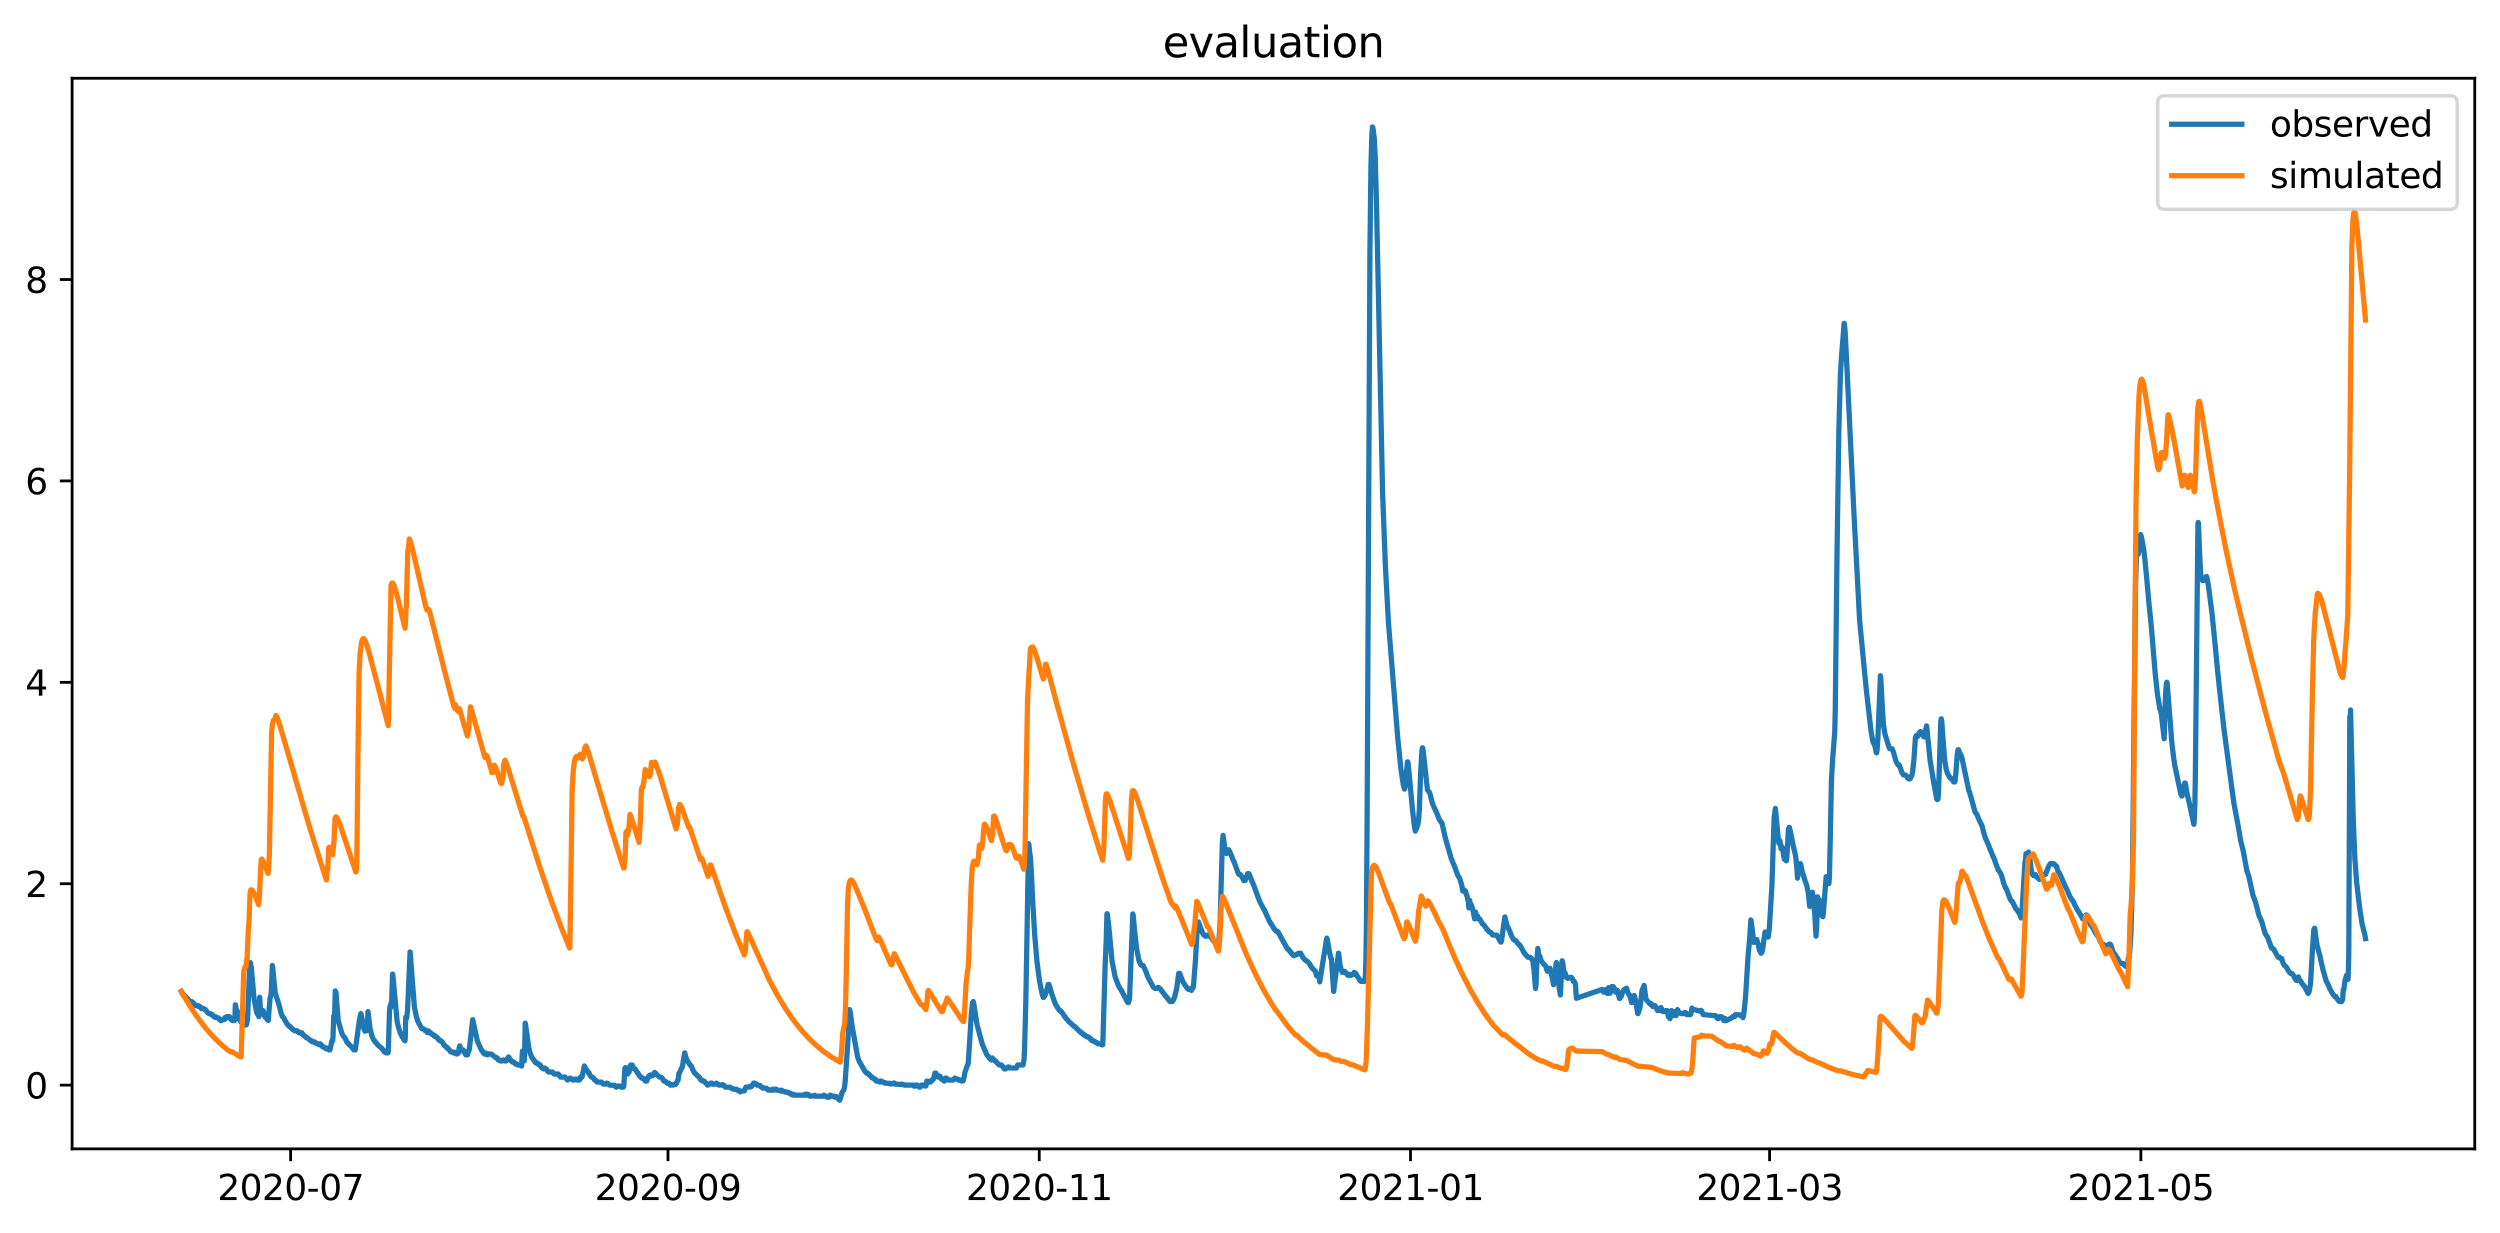 <?xml version="1.0" encoding="utf-8" standalone="no"?>
<!DOCTYPE svg PUBLIC "-//W3C//DTD SVG 1.1//EN"
  "http://www.w3.org/Graphics/SVG/1.1/DTD/svg11.dtd">
<svg xmlns:xlink="http://www.w3.org/1999/xlink" width="712.773pt" height="351.436pt" viewBox="0 0 712.773 351.436" xmlns="http://www.w3.org/2000/svg" version="1.1">
 <defs>
  <style type="text/css">*{stroke-linejoin: round; stroke-linecap: butt}</style>
 </defs>
 <g id="figure_1">
  <g id="patch_1">
   <path d="M 0 351.436 
L 712.773 351.436 
L 712.773 0 
L 0 0 
z
" style="fill: #ffffff"/>
  </g>
  <g id="axes_1">
   <g id="patch_2">
    <path d="M 20.562 327.558 
L 705.572 327.558 
L 705.572 22.318 
L 20.562 22.318 
z
" style="fill: #ffffff"/>
   </g>
   <g id="matplotlib.axis_1">
    <g id="xtick_1">
     <g id="line2d_1">
      <defs>
       <path id="m4e42b440b1" d="M 0 0 
L 0 3.5 
" style="stroke: #000000; stroke-width: 0.8"/>
      </defs>
      <g>
       <use xlink:href="#m4e42b440b1" x="82.861" y="327.558" style="stroke: #000000; stroke-width: 0.8"/>
      </g>
     </g>
     <g id="text_1">
      <!-- 2020-07 -->
      <g transform="translate(61.97 342.157) scale(0.1 -0.1)">
       <defs>
        <path id="DejaVuSans-32" d="M 1228 531 
L 3431 531 
L 3431 0 
L 469 0 
L 469 531 
Q 828 903 1448 1529 
Q 2069 2156 2228 2338 
Q 2531 2678 2651 2914 
Q 2772 3150 2772 3378 
Q 2772 3750 2511 3984 
Q 2250 4219 1831 4219 
Q 1534 4219 1204 4116 
Q 875 4013 500 3803 
L 500 4441 
Q 881 4594 1212 4672 
Q 1544 4750 1819 4750 
Q 2544 4750 2975 4387 
Q 3406 4025 3406 3419 
Q 3406 3131 3298 2873 
Q 3191 2616 2906 2266 
Q 2828 2175 2409 1742 
Q 1991 1309 1228 531 
z
" transform="scale(0.016)"/>
        <path id="DejaVuSans-30" d="M 2034 4250 
Q 1547 4250 1301 3770 
Q 1056 3291 1056 2328 
Q 1056 1369 1301 889 
Q 1547 409 2034 409 
Q 2525 409 2770 889 
Q 3016 1369 3016 2328 
Q 3016 3291 2770 3770 
Q 2525 4250 2034 4250 
z
M 2034 4750 
Q 2819 4750 3233 4129 
Q 3647 3509 3647 2328 
Q 3647 1150 3233 529 
Q 2819 -91 2034 -91 
Q 1250 -91 836 529 
Q 422 1150 422 2328 
Q 422 3509 836 4129 
Q 1250 4750 2034 4750 
z
" transform="scale(0.016)"/>
        <path id="DejaVuSans-2d" d="M 313 2009 
L 1997 2009 
L 1997 1497 
L 313 1497 
L 313 2009 
z
" transform="scale(0.016)"/>
        <path id="DejaVuSans-37" d="M 525 4666 
L 3525 4666 
L 3525 4397 
L 1831 0 
L 1172 0 
L 2766 4134 
L 525 4134 
L 525 4666 
z
" transform="scale(0.016)"/>
       </defs>
       <use xlink:href="#DejaVuSans-32"/>
       <use xlink:href="#DejaVuSans-30" x="63.623"/>
       <use xlink:href="#DejaVuSans-32" x="127.246"/>
       <use xlink:href="#DejaVuSans-30" x="190.869"/>
       <use xlink:href="#DejaVuSans-2d" x="254.492"/>
       <use xlink:href="#DejaVuSans-30" x="290.576"/>
       <use xlink:href="#DejaVuSans-37" x="354.199"/>
      </g>
     </g>
    </g>
    <g id="xtick_2">
     <g id="line2d_2">
      <g>
       <use xlink:href="#m4e42b440b1" x="190.447" y="327.558" style="stroke: #000000; stroke-width: 0.8"/>
      </g>
     </g>
     <g id="text_2">
      <!-- 2020-09 -->
      <g transform="translate(169.555 342.157) scale(0.1 -0.1)">
       <defs>
        <path id="DejaVuSans-39" d="M 703 97 
L 703 672 
Q 941 559 1184 500 
Q 1428 441 1663 441 
Q 2288 441 2617 861 
Q 2947 1281 2994 2138 
Q 2813 1869 2534 1725 
Q 2256 1581 1919 1581 
Q 1219 1581 811 2004 
Q 403 2428 403 3163 
Q 403 3881 828 4315 
Q 1253 4750 1959 4750 
Q 2769 4750 3195 4129 
Q 3622 3509 3622 2328 
Q 3622 1225 3098 567 
Q 2575 -91 1691 -91 
Q 1453 -91 1209 -44 
Q 966 3 703 97 
z
M 1959 2075 
Q 2384 2075 2632 2365 
Q 2881 2656 2881 3163 
Q 2881 3666 2632 3958 
Q 2384 4250 1959 4250 
Q 1534 4250 1286 3958 
Q 1038 3666 1038 3163 
Q 1038 2656 1286 2365 
Q 1534 2075 1959 2075 
z
" transform="scale(0.016)"/>
       </defs>
       <use xlink:href="#DejaVuSans-32"/>
       <use xlink:href="#DejaVuSans-30" x="63.623"/>
       <use xlink:href="#DejaVuSans-32" x="127.246"/>
       <use xlink:href="#DejaVuSans-30" x="190.869"/>
       <use xlink:href="#DejaVuSans-2d" x="254.492"/>
       <use xlink:href="#DejaVuSans-30" x="290.576"/>
       <use xlink:href="#DejaVuSans-39" x="354.199"/>
      </g>
     </g>
    </g>
    <g id="xtick_3">
     <g id="line2d_3">
      <g>
       <use xlink:href="#m4e42b440b1" x="296.297" y="327.558" style="stroke: #000000; stroke-width: 0.8"/>
      </g>
     </g>
     <g id="text_3">
      <!-- 2020-11 -->
      <g transform="translate(275.405 342.157) scale(0.1 -0.1)">
       <defs>
        <path id="DejaVuSans-31" d="M 794 531 
L 1825 531 
L 1825 4091 
L 703 3866 
L 703 4441 
L 1819 4666 
L 2450 4666 
L 2450 531 
L 3481 531 
L 3481 0 
L 794 0 
L 794 531 
z
" transform="scale(0.016)"/>
       </defs>
       <use xlink:href="#DejaVuSans-32"/>
       <use xlink:href="#DejaVuSans-30" x="63.623"/>
       <use xlink:href="#DejaVuSans-32" x="127.246"/>
       <use xlink:href="#DejaVuSans-30" x="190.869"/>
       <use xlink:href="#DejaVuSans-2d" x="254.492"/>
       <use xlink:href="#DejaVuSans-31" x="290.576"/>
       <use xlink:href="#DejaVuSans-31" x="354.199"/>
      </g>
     </g>
    </g>
    <g id="xtick_4">
     <g id="line2d_4">
      <g>
       <use xlink:href="#m4e42b440b1" x="402.147" y="327.558" style="stroke: #000000; stroke-width: 0.8"/>
      </g>
     </g>
     <g id="text_4">
      <!-- 2021-01 -->
      <g transform="translate(381.255 342.157) scale(0.1 -0.1)">
       <use xlink:href="#DejaVuSans-32"/>
       <use xlink:href="#DejaVuSans-30" x="63.623"/>
       <use xlink:href="#DejaVuSans-32" x="127.246"/>
       <use xlink:href="#DejaVuSans-31" x="190.869"/>
       <use xlink:href="#DejaVuSans-2d" x="254.492"/>
       <use xlink:href="#DejaVuSans-30" x="290.576"/>
       <use xlink:href="#DejaVuSans-31" x="354.199"/>
      </g>
     </g>
    </g>
    <g id="xtick_5">
     <g id="line2d_5">
      <g>
       <use xlink:href="#m4e42b440b1" x="504.526" y="327.558" style="stroke: #000000; stroke-width: 0.8"/>
      </g>
     </g>
     <g id="text_5">
      <!-- 2021-03 -->
      <g transform="translate(483.635 342.157) scale(0.1 -0.1)">
       <defs>
        <path id="DejaVuSans-33" d="M 2597 2516 
Q 3050 2419 3304 2112 
Q 3559 1806 3559 1356 
Q 3559 666 3084 287 
Q 2609 -91 1734 -91 
Q 1441 -91 1130 -33 
Q 819 25 488 141 
L 488 750 
Q 750 597 1062 519 
Q 1375 441 1716 441 
Q 2309 441 2620 675 
Q 2931 909 2931 1356 
Q 2931 1769 2642 2001 
Q 2353 2234 1838 2234 
L 1294 2234 
L 1294 2753 
L 1863 2753 
Q 2328 2753 2575 2939 
Q 2822 3125 2822 3475 
Q 2822 3834 2567 4026 
Q 2313 4219 1838 4219 
Q 1578 4219 1281 4162 
Q 984 4106 628 3988 
L 628 4550 
Q 988 4650 1302 4700 
Q 1616 4750 1894 4750 
Q 2613 4750 3031 4423 
Q 3450 4097 3450 3541 
Q 3450 3153 3228 2886 
Q 3006 2619 2597 2516 
z
" transform="scale(0.016)"/>
       </defs>
       <use xlink:href="#DejaVuSans-32"/>
       <use xlink:href="#DejaVuSans-30" x="63.623"/>
       <use xlink:href="#DejaVuSans-32" x="127.246"/>
       <use xlink:href="#DejaVuSans-31" x="190.869"/>
       <use xlink:href="#DejaVuSans-2d" x="254.492"/>
       <use xlink:href="#DejaVuSans-30" x="290.576"/>
       <use xlink:href="#DejaVuSans-33" x="354.199"/>
      </g>
     </g>
    </g>
    <g id="xtick_6">
     <g id="line2d_6">
      <g>
       <use xlink:href="#m4e42b440b1" x="610.376" y="327.558" style="stroke: #000000; stroke-width: 0.8"/>
      </g>
     </g>
     <g id="text_6">
      <!-- 2021-05 -->
      <g transform="translate(589.485 342.157) scale(0.1 -0.1)">
       <defs>
        <path id="DejaVuSans-35" d="M 691 4666 
L 3169 4666 
L 3169 4134 
L 1269 4134 
L 1269 2991 
Q 1406 3038 1543 3061 
Q 1681 3084 1819 3084 
Q 2600 3084 3056 2656 
Q 3513 2228 3513 1497 
Q 3513 744 3044 326 
Q 2575 -91 1722 -91 
Q 1428 -91 1123 -41 
Q 819 9 494 109 
L 494 744 
Q 775 591 1075 516 
Q 1375 441 1709 441 
Q 2250 441 2565 725 
Q 2881 1009 2881 1497 
Q 2881 1984 2565 2268 
Q 2250 2553 1709 2553 
Q 1456 2553 1204 2497 
Q 953 2441 691 2322 
L 691 4666 
z
" transform="scale(0.016)"/>
       </defs>
       <use xlink:href="#DejaVuSans-32"/>
       <use xlink:href="#DejaVuSans-30" x="63.623"/>
       <use xlink:href="#DejaVuSans-32" x="127.246"/>
       <use xlink:href="#DejaVuSans-31" x="190.869"/>
       <use xlink:href="#DejaVuSans-2d" x="254.492"/>
       <use xlink:href="#DejaVuSans-30" x="290.576"/>
       <use xlink:href="#DejaVuSans-35" x="354.199"/>
      </g>
     </g>
    </g>
   </g>
   <g id="matplotlib.axis_2">
    <g id="ytick_1">
     <g id="line2d_7">
      <defs>
       <path id="m609f4d5647" d="M 0 0 
L -3.5 0 
" style="stroke: #000000; stroke-width: 0.8"/>
      </defs>
      <g>
       <use xlink:href="#m609f4d5647" x="20.562" y="309.377" style="stroke: #000000; stroke-width: 0.8"/>
      </g>
     </g>
     <g id="text_7">
      <!-- 0 -->
      <g transform="translate(7.2 313.176) scale(0.1 -0.1)">
       <use xlink:href="#DejaVuSans-30"/>
      </g>
     </g>
    </g>
    <g id="ytick_2">
     <g id="line2d_8">
      <g>
       <use xlink:href="#m609f4d5647" x="20.562" y="251.955" style="stroke: #000000; stroke-width: 0.8"/>
      </g>
     </g>
     <g id="text_8">
      <!-- 2 -->
      <g transform="translate(7.2 255.754) scale(0.1 -0.1)">
       <use xlink:href="#DejaVuSans-32"/>
      </g>
     </g>
    </g>
    <g id="ytick_3">
     <g id="line2d_9">
      <g>
       <use xlink:href="#m609f4d5647" x="20.562" y="194.533" style="stroke: #000000; stroke-width: 0.8"/>
      </g>
     </g>
     <g id="text_9">
      <!-- 4 -->
      <g transform="translate(7.2 198.333) scale(0.1 -0.1)">
       <defs>
        <path id="DejaVuSans-34" d="M 2419 4116 
L 825 1625 
L 2419 1625 
L 2419 4116 
z
M 2253 4666 
L 3047 4666 
L 3047 1625 
L 3713 1625 
L 3713 1100 
L 3047 1100 
L 3047 0 
L 2419 0 
L 2419 1100 
L 313 1100 
L 313 1709 
L 2253 4666 
z
" transform="scale(0.016)"/>
       </defs>
       <use xlink:href="#DejaVuSans-34"/>
      </g>
     </g>
    </g>
    <g id="ytick_4">
     <g id="line2d_10">
      <g>
       <use xlink:href="#m609f4d5647" x="20.562" y="137.112" style="stroke: #000000; stroke-width: 0.8"/>
      </g>
     </g>
     <g id="text_10">
      <!-- 6 -->
      <g transform="translate(7.2 140.911) scale(0.1 -0.1)">
       <defs>
        <path id="DejaVuSans-36" d="M 2113 2584 
Q 1688 2584 1439 2293 
Q 1191 2003 1191 1497 
Q 1191 994 1439 701 
Q 1688 409 2113 409 
Q 2538 409 2786 701 
Q 3034 994 3034 1497 
Q 3034 2003 2786 2293 
Q 2538 2584 2113 2584 
z
M 3366 4563 
L 3366 3988 
Q 3128 4100 2886 4159 
Q 2644 4219 2406 4219 
Q 1781 4219 1451 3797 
Q 1122 3375 1075 2522 
Q 1259 2794 1537 2939 
Q 1816 3084 2150 3084 
Q 2853 3084 3261 2657 
Q 3669 2231 3669 1497 
Q 3669 778 3244 343 
Q 2819 -91 2113 -91 
Q 1303 -91 875 529 
Q 447 1150 447 2328 
Q 447 3434 972 4092 
Q 1497 4750 2381 4750 
Q 2619 4750 2861 4703 
Q 3103 4656 3366 4563 
z
" transform="scale(0.016)"/>
       </defs>
       <use xlink:href="#DejaVuSans-36"/>
      </g>
     </g>
    </g>
    <g id="ytick_5">
     <g id="line2d_11">
      <g>
       <use xlink:href="#m609f4d5647" x="20.562" y="79.69" style="stroke: #000000; stroke-width: 0.8"/>
      </g>
     </g>
     <g id="text_11">
      <!-- 8 -->
      <g transform="translate(7.2 83.489) scale(0.1 -0.1)">
       <defs>
        <path id="DejaVuSans-38" d="M 2034 2216 
Q 1584 2216 1326 1975 
Q 1069 1734 1069 1313 
Q 1069 891 1326 650 
Q 1584 409 2034 409 
Q 2484 409 2743 651 
Q 3003 894 3003 1313 
Q 3003 1734 2745 1975 
Q 2488 2216 2034 2216 
z
M 1403 2484 
Q 997 2584 770 2862 
Q 544 3141 544 3541 
Q 544 4100 942 4425 
Q 1341 4750 2034 4750 
Q 2731 4750 3128 4425 
Q 3525 4100 3525 3541 
Q 3525 3141 3298 2862 
Q 3072 2584 2669 2484 
Q 3125 2378 3379 2068 
Q 3634 1759 3634 1313 
Q 3634 634 3220 271 
Q 2806 -91 2034 -91 
Q 1263 -91 848 271 
Q 434 634 434 1313 
Q 434 1759 690 2068 
Q 947 2378 1403 2484 
z
M 1172 3481 
Q 1172 3119 1398 2916 
Q 1625 2713 2034 2713 
Q 2441 2713 2670 2916 
Q 2900 3119 2900 3481 
Q 2900 3844 2670 4047 
Q 2441 4250 2034 4250 
Q 1625 4250 1398 4047 
Q 1172 3844 1172 3481 
z
" transform="scale(0.016)"/>
       </defs>
       <use xlink:href="#DejaVuSans-38"/>
      </g>
     </g>
    </g>
   </g>
   <g id="line2d_12">
    <path d="M 51.699 282.676 
L 52.422 283.968 
L 52.639 283.824 
L 53.724 285.044 
L 53.941 285.547 
L 54.085 285.547 
L 54.23 285.762 
L 54.302 285.834 
L 54.519 285.547 
L 54.591 285.547 
L 54.736 285.762 
L 54.808 285.69 
L 54.953 285.834 
L 55.025 285.834 
L 55.17 286.121 
L 55.314 286.121 
L 55.459 286.408 
L 55.531 286.408 
L 55.748 286.695 
L 56.471 286.695 
L 56.616 286.982 
L 57.05 286.982 
L 57.194 287.27 
L 57.267 287.27 
L 57.411 287.557 
L 58.134 287.557 
L 58.279 287.772 
L 58.496 287.844 
L 58.568 287.844 
L 58.713 288.131 
L 58.857 288.203 
L 59.074 288.633 
L 59.58 288.992 
L 60.014 288.992 
L 60.231 289.279 
L 60.52 289.279 
L 60.665 289.566 
L 60.809 289.638 
L 60.954 289.854 
L 61.171 289.854 
L 61.315 290.069 
L 61.605 289.925 
L 61.749 290.141 
L 62.255 290.212 
L 62.4 290.428 
L 62.472 290.428 
L 62.617 290.715 
L 62.689 290.715 
L 62.906 291.002 
L 63.123 291.002 
L 63.268 290.715 
L 63.918 290.715 
L 64.135 290.141 
L 64.28 290.428 
L 64.641 289.854 
L 64.931 289.854 
L 65.075 290.141 
L 65.147 290.141 
L 65.292 289.854 
L 65.437 289.854 
L 65.654 290.284 
L 66.015 290.787 
L 66.232 290.787 
L 66.377 291.002 
L 66.594 290.715 
L 66.666 290.428 
L 66.738 290.5 
L 66.883 290.93 
L 66.955 290.428 
L 67.1 286.48 
L 67.244 286.982 
L 67.461 288.562 
L 67.606 288.92 
L 67.75 288.418 
L 67.823 288.633 
L 68.112 290.428 
L 68.256 290.715 
L 68.329 290.715 
L 68.69 291.289 
L 68.979 291.361 
L 69.124 291.576 
L 69.196 291.576 
L 69.413 291.863 
L 69.558 291.863 
L 69.702 292.15 
L 69.919 292.15 
L 69.992 292.294 
L 70.136 292.15 
L 70.281 292.15 
L 70.498 290.858 
L 70.57 290.5 
L 70.715 287.198 
L 71.149 276.288 
L 71.365 274.421 
L 71.655 275.857 
L 72.45 284.973 
L 73.173 288.633 
L 73.824 289.854 
L 73.896 289.351 
L 74.041 284.327 
L 74.258 287.916 
L 74.474 288.849 
L 74.691 288.705 
L 74.764 288.992 
L 74.981 288.131 
L 75.053 288.274 
L 75.414 289.638 
L 75.631 290.069 
L 75.848 290.141 
L 75.993 290.141 
L 76.21 290.715 
L 76.499 290.93 
L 76.643 288.633 
L 77.005 284.614 
L 77.222 283.824 
L 77.366 282.173 
L 77.656 275.283 
L 77.728 275.642 
L 78.451 283.035 
L 79.608 286.695 
L 80.186 289.064 
L 80.548 289.854 
L 80.692 289.925 
L 80.837 290.141 
L 81.054 290.5 
L 81.271 291.002 
L 81.343 291.002 
L 81.632 291.576 
L 81.849 291.863 
L 81.994 292.15 
L 82.138 292.222 
L 82.283 292.438 
L 82.428 292.438 
L 82.572 292.725 
L 82.789 292.725 
L 82.934 293.012 
L 83.078 293.012 
L 83.223 293.299 
L 83.368 293.371 
L 83.512 293.586 
L 83.729 293.586 
L 83.946 293.873 
L 84.669 293.873 
L 84.814 294.16 
L 85.103 294.16 
L 85.247 294.447 
L 85.754 294.447 
L 85.826 294.663 
L 85.97 294.447 
L 86.043 294.447 
L 86.187 294.734 
L 86.332 294.806 
L 86.693 295.309 
L 86.91 295.38 
L 87.055 295.596 
L 87.2 295.596 
L 87.344 295.883 
L 87.778 295.955 
L 87.923 296.17 
L 88.067 296.242 
L 88.212 296.457 
L 88.429 296.529 
L 88.573 296.744 
L 88.863 296.744 
L 89.007 297.031 
L 89.586 297.031 
L 89.73 297.318 
L 89.802 297.103 
L 90.019 297.318 
L 90.453 297.605 
L 90.887 297.605 
L 91.032 297.893 
L 91.104 297.893 
L 91.321 297.605 
L 91.465 297.893 
L 91.61 297.893 
L 91.755 298.18 
L 91.827 298.18 
L 91.971 298.467 
L 92.478 298.539 
L 92.622 298.754 
L 92.839 298.754 
L 92.984 299.041 
L 93.056 298.826 
L 93.128 298.969 
L 93.201 298.826 
L 93.418 299.041 
L 93.634 299.041 
L 93.779 299.328 
L 94.068 299.328 
L 94.647 296.744 
L 94.791 296.816 
L 94.864 296.529 
L 94.936 295.739 
L 95.153 289.638 
L 95.297 291.217 
L 95.37 290.571 
L 95.587 282.532 
L 95.731 283.25 
L 95.803 282.963 
L 96.02 285.978 
L 96.454 291.146 
L 96.743 292.079 
L 97.25 293.873 
L 97.611 294.95 
L 98.045 295.596 
L 98.117 295.596 
L 98.262 295.883 
L 98.334 295.883 
L 98.551 296.385 
L 98.623 296.457 
L 98.84 297.031 
L 98.912 297.031 
L 99.057 297.318 
L 99.202 297.318 
L 99.346 297.605 
L 100.503 298.754 
L 100.648 299.041 
L 100.72 299.041 
L 100.865 299.328 
L 101.298 299.328 
L 102.528 290.428 
L 102.672 289.854 
L 102.889 288.992 
L 103.034 289.566 
L 103.757 293.299 
L 104.046 294.017 
L 104.335 293.586 
L 104.48 293.873 
L 104.697 293.442 
L 104.914 288.418 
L 104.986 288.992 
L 105.492 293.155 
L 105.998 295.237 
L 106.504 296.457 
L 106.721 296.744 
L 106.793 296.744 
L 107.155 297.318 
L 107.227 297.318 
L 107.444 297.605 
L 107.516 297.605 
L 107.661 297.893 
L 108.673 298.754 
L 108.746 298.754 
L 108.89 299.041 
L 109.035 299.113 
L 109.179 299.328 
L 109.252 299.328 
L 109.541 299.902 
L 109.902 299.902 
L 110.047 300.189 
L 110.625 300.189 
L 110.698 299.831 
L 111.059 287.987 
L 111.204 286.911 
L 111.276 287.485 
L 111.348 287.126 
L 111.421 286.193 
L 111.493 286.408 
L 111.565 286.911 
L 111.638 286.336 
L 111.927 277.723 
L 111.999 277.939 
L 113.228 291.289 
L 113.59 292.796 
L 114.168 294.663 
L 114.24 294.734 
L 114.457 295.237 
L 115.18 296.457 
L 115.47 296.744 
L 115.542 295.739 
L 115.687 289.997 
L 115.759 290.356 
L 115.903 290.356 
L 116.193 288.131 
L 116.916 271.407 
L 116.988 272.053 
L 118.145 287.054 
L 118.723 289.925 
L 119.157 291.217 
L 119.229 291.289 
L 119.446 291.863 
L 119.519 291.863 
L 120.242 293.299 
L 120.314 293.084 
L 120.386 293.155 
L 120.531 293.299 
L 120.82 293.371 
L 120.965 293.586 
L 121.109 293.586 
L 121.254 293.873 
L 121.398 293.873 
L 121.615 294.16 
L 121.76 294.232 
L 121.904 294.447 
L 122.049 293.873 
L 122.194 294.16 
L 122.411 294.16 
L 122.627 294.447 
L 122.772 294.447 
L 122.917 294.734 
L 123.206 294.806 
L 123.351 295.021 
L 123.567 295.093 
L 123.64 295.237 
L 123.712 295.093 
L 123.857 295.309 
L 124.001 295.309 
L 124.146 295.596 
L 124.507 295.667 
L 124.652 295.883 
L 124.724 295.883 
L 124.869 296.17 
L 124.941 296.17 
L 125.086 296.457 
L 125.303 296.457 
L 125.447 296.744 
L 125.736 296.744 
L 125.953 297.031 
L 126.098 297.103 
L 126.315 297.462 
L 126.749 298.18 
L 126.966 298.18 
L 127.183 298.467 
L 127.255 298.467 
L 127.399 298.754 
L 127.689 298.826 
L 127.906 299.185 
L 128.05 299.328 
L 128.122 299.328 
L 128.484 299.902 
L 128.99 299.902 
L 129.207 300.189 
L 129.352 300.118 
L 129.496 299.974 
L 129.713 300.189 
L 129.93 300.261 
L 130.075 300.477 
L 130.436 300.477 
L 130.581 300.189 
L 130.725 300.189 
L 130.942 298.61 
L 131.087 298.18 
L 131.304 298.754 
L 131.521 299.328 
L 131.738 299.543 
L 131.882 299.328 
L 132.027 299.328 
L 132.171 299.615 
L 132.244 299.615 
L 132.461 300.189 
L 132.533 300.189 
L 132.822 300.764 
L 132.894 300.548 
L 133.039 300.764 
L 133.256 300.764 
L 133.328 300.62 
L 133.545 299.615 
L 133.69 299.615 
L 133.834 298.897 
L 134.774 290.715 
L 136.148 297.031 
L 136.365 297.318 
L 136.654 298.108 
L 136.799 298.323 
L 137.232 299.328 
L 137.305 299.328 
L 137.449 299.615 
L 137.522 299.615 
L 137.811 300.189 
L 137.883 300.189 
L 138.172 300.548 
L 138.245 300.548 
L 138.462 300.189 
L 138.606 300.477 
L 138.751 300.477 
L 138.968 300.764 
L 139.112 300.692 
L 139.257 300.477 
L 140.125 300.548 
L 141.064 301.338 
L 141.209 301.338 
L 141.426 301.625 
L 141.787 301.625 
L 142.077 302.199 
L 142.438 302.271 
L 142.583 302.486 
L 142.727 302.486 
L 143.089 302.486 
L 143.306 302.199 
L 143.667 302.199 
L 143.884 302.486 
L 144.318 302.486 
L 144.969 301.338 
L 145.475 301.984 
L 145.692 302.486 
L 145.909 302.486 
L 146.053 302.773 
L 146.487 302.773 
L 146.632 303.061 
L 146.776 303.061 
L 146.921 303.348 
L 147.355 303.348 
L 147.572 303.635 
L 148.512 303.635 
L 148.656 303.922 
L 148.728 303.922 
L 148.945 299.687 
L 149.09 301.194 
L 149.162 301.051 
L 149.452 302.486 
L 149.524 302.056 
L 149.741 291.72 
L 149.813 291.935 
L 150.753 298.61 
L 151.114 300.189 
L 151.693 301.625 
L 151.765 301.625 
L 152.127 302.199 
L 152.271 302.199 
L 152.488 302.773 
L 152.633 302.773 
L 152.777 303.061 
L 153.211 303.061 
L 153.356 303.348 
L 153.5 303.348 
L 153.717 303.635 
L 154.007 303.635 
L 154.296 304.209 
L 154.368 304.209 
L 154.513 304.496 
L 154.802 304.568 
L 155.019 304.783 
L 155.236 304.711 
L 155.308 304.496 
L 155.453 304.783 
L 155.814 304.783 
L 156.103 305.357 
L 156.248 305.429 
L 156.392 305.645 
L 157.549 305.645 
L 157.694 305.932 
L 157.839 306.003 
L 157.983 306.219 
L 159.212 306.219 
L 159.357 306.506 
L 159.429 306.506 
L 159.574 306.793 
L 159.646 306.793 
L 159.791 307.08 
L 161.092 307.08 
L 161.237 307.367 
L 161.309 307.367 
L 161.526 307.654 
L 161.671 307.654 
L 161.815 307.941 
L 161.887 307.87 
L 162.249 307.654 
L 162.466 307.583 
L 162.538 307.367 
L 162.61 307.439 
L 162.683 307.439 
L 162.827 307.654 
L 163.189 307.654 
L 163.333 307.941 
L 163.84 307.87 
L 164.056 307.654 
L 164.418 307.654 
L 164.563 307.941 
L 164.78 307.941 
L 164.924 307.654 
L 165.069 307.941 
L 165.213 307.941 
L 165.503 307.08 
L 165.575 307.367 
L 165.719 307.08 
L 165.936 307.08 
L 166.442 304.711 
L 166.587 303.922 
L 166.659 303.994 
L 167.021 304.783 
L 167.093 304.783 
L 167.455 305.357 
L 167.527 305.357 
L 167.816 305.932 
L 167.961 305.932 
L 168.178 306.506 
L 168.467 306.865 
L 168.612 307.08 
L 168.901 307.08 
L 169.118 307.367 
L 169.19 307.367 
L 169.551 307.941 
L 169.841 307.941 
L 169.985 308.229 
L 170.058 308.229 
L 170.202 308.516 
L 171.504 308.516 
L 171.648 308.803 
L 171.865 308.875 
L 172.01 309.09 
L 172.733 309.09 
L 172.95 308.803 
L 173.239 308.875 
L 173.383 309.09 
L 173.817 309.377 
L 175.191 309.449 
L 175.336 309.664 
L 175.408 309.664 
L 175.625 309.951 
L 175.769 309.951 
L 175.914 309.664 
L 176.059 309.664 
L 176.926 309.664 
L 177.071 309.951 
L 177.432 309.951 
L 177.577 309.664 
L 177.722 309.951 
L 177.794 309.808 
L 177.866 309.592 
L 178.155 304.568 
L 178.228 304.783 
L 178.372 304.353 
L 178.445 304.496 
L 178.951 306.219 
L 179.168 305.357 
L 179.24 305.501 
L 179.384 305.645 
L 179.529 304.783 
L 179.746 303.778 
L 179.818 303.635 
L 180.035 303.922 
L 180.18 303.85 
L 180.252 303.635 
L 180.541 304.353 
L 180.831 304.783 
L 181.12 304.783 
L 181.77 305.932 
L 181.915 305.932 
L 182.132 306.506 
L 182.204 306.506 
L 182.349 306.793 
L 182.493 306.793 
L 182.638 307.08 
L 182.783 307.08 
L 182.927 307.367 
L 183.433 307.439 
L 183.578 307.654 
L 183.867 308.085 
L 184.012 308.229 
L 184.373 308.229 
L 184.952 306.793 
L 185.169 306.721 
L 185.313 306.506 
L 185.386 306.506 
L 185.602 306.793 
L 185.964 306.721 
L 186.109 306.506 
L 186.181 306.506 
L 186.47 305.932 
L 186.615 305.788 
L 186.759 305.932 
L 186.904 305.932 
L 187.048 306.219 
L 188.061 307.08 
L 188.567 307.152 
L 188.711 307.367 
L 188.784 307.367 
L 189.29 308.229 
L 189.724 308.3 
L 189.868 308.516 
L 190.013 308.587 
L 190.157 308.803 
L 190.736 308.803 
L 191.097 309.377 
L 191.314 309.377 
L 191.459 309.233 
L 191.604 309.305 
L 191.82 309.377 
L 192.182 309.305 
L 192.327 309.09 
L 192.471 309.09 
L 192.543 309.233 
L 192.833 308.803 
L 192.905 308.803 
L 193.194 308.013 
L 193.339 307.941 
L 193.556 306.075 
L 193.628 306.147 
L 194.062 305.07 
L 194.351 304.496 
L 194.568 304.137 
L 194.785 302.63 
L 195.219 300.189 
L 195.363 300.692 
L 195.797 302.199 
L 195.869 302.199 
L 196.159 302.773 
L 196.231 302.773 
L 196.52 303.348 
L 196.592 303.348 
L 196.737 303.635 
L 196.809 303.635 
L 197.026 303.922 
L 197.098 303.922 
L 197.388 304.711 
L 197.46 304.783 
L 197.677 305.357 
L 197.894 305.716 
L 198.038 305.932 
L 198.111 305.932 
L 198.328 306.219 
L 198.4 306.219 
L 198.617 306.506 
L 198.761 306.578 
L 198.906 306.793 
L 199.123 306.865 
L 199.268 307.08 
L 199.34 307.08 
L 199.557 307.511 
L 199.846 307.941 
L 200.135 307.941 
L 200.352 308.229 
L 200.786 308.229 
L 200.93 308.516 
L 201.075 308.587 
L 201.22 308.803 
L 201.292 308.803 
L 201.509 309.09 
L 201.581 309.09 
L 201.726 309.377 
L 201.87 309.377 
L 202.015 309.09 
L 202.449 309.018 
L 202.593 308.803 
L 202.883 308.803 
L 203.027 309.09 
L 204.112 309.09 
L 204.256 308.803 
L 204.979 309.377 
L 205.847 309.377 
L 205.992 309.233 
L 206.136 309.377 
L 206.353 309.377 
L 206.498 309.664 
L 206.642 309.736 
L 206.787 309.951 
L 208.161 309.951 
L 208.378 310.238 
L 208.884 310.31 
L 209.028 310.525 
L 209.968 310.525 
L 210.113 310.812 
L 210.619 310.812 
L 210.764 311.1 
L 210.98 311.1 
L 211.053 311.315 
L 211.27 311.1 
L 212.21 311.028 
L 212.643 309.951 
L 213.728 309.951 
L 213.873 309.664 
L 214.089 309.664 
L 214.162 309.808 
L 214.306 309.664 
L 214.379 309.664 
L 214.885 308.803 
L 215.174 308.803 
L 215.391 309.09 
L 215.68 309.09 
L 215.825 309.377 
L 215.897 309.233 
L 216.042 309.377 
L 216.692 309.449 
L 216.909 309.808 
L 217.054 309.951 
L 217.343 309.951 
L 217.488 310.238 
L 218.5 310.238 
L 218.644 310.525 
L 218.934 310.525 
L 219.006 310.812 
L 219.078 310.597 
L 219.223 310.812 
L 220.163 310.812 
L 220.235 310.525 
L 220.38 310.812 
L 220.669 310.812 
L 220.813 310.525 
L 221.32 310.525 
L 221.464 310.812 
L 222.549 310.884 
L 222.621 311.1 
L 222.766 310.812 
L 222.983 310.884 
L 223.199 311.1 
L 223.706 311.171 
L 223.85 311.387 
L 224.718 311.387 
L 224.862 311.674 
L 225.224 311.674 
L 225.441 311.961 
L 225.73 311.961 
L 225.875 312.176 
L 226.019 311.961 
L 226.236 311.961 
L 226.381 312.248 
L 229.345 312.248 
L 229.562 311.961 
L 229.634 311.961 
L 229.851 312.248 
L 229.996 312.248 
L 230.14 311.961 
L 230.357 312.033 
L 230.502 312.248 
L 230.791 312.248 
L 230.936 312.535 
L 232.02 312.463 
L 232.093 312.32 
L 232.165 312.463 
L 232.237 312.248 
L 232.382 312.535 
L 234.695 312.535 
L 234.912 312.248 
L 235.057 312.535 
L 235.635 312.535 
L 235.852 312.822 
L 236.431 312.822 
L 236.72 312.248 
L 236.792 312.248 
L 237.009 312.535 
L 237.732 312.535 
L 237.877 312.75 
L 238.094 312.822 
L 238.238 312.822 
L 238.311 312.607 
L 238.383 312.679 
L 238.527 312.822 
L 238.672 312.822 
L 238.817 313.109 
L 239.034 313.109 
L 239.25 313.612 
L 239.395 313.684 
L 239.467 313.612 
L 240.118 311.387 
L 240.19 311.387 
L 240.335 311.1 
L 240.552 310.812 
L 240.769 310.095 
L 240.986 308.085 
L 241.709 297.462 
L 242.215 287.844 
L 242.287 287.987 
L 242.504 289.136 
L 242.938 292.509 
L 244.529 301.41 
L 245.035 302.773 
L 245.107 302.773 
L 245.324 303.204 
L 246.047 304.496 
L 246.119 304.496 
L 246.336 305.07 
L 246.408 305.07 
L 246.553 305.357 
L 246.625 305.357 
L 246.77 305.645 
L 246.842 305.645 
L 247.059 305.932 
L 247.348 305.932 
L 247.565 306.219 
L 247.71 306.219 
L 247.854 306.506 
L 247.999 306.506 
L 248.144 306.793 
L 248.288 306.865 
L 248.505 307.224 
L 248.577 307.224 
L 248.65 307.08 
L 248.794 307.367 
L 249.228 307.654 
L 249.59 307.654 
L 249.807 308.229 
L 250.602 308.229 
L 250.819 308.516 
L 250.963 308.229 
L 251.325 308.229 
L 251.47 308.516 
L 252.12 308.587 
L 252.265 308.803 
L 253.711 308.875 
L 254.072 309.09 
L 254.289 309.018 
L 254.651 308.803 
L 255.012 308.803 
L 255.157 309.09 
L 256.675 309.162 
L 256.748 309.233 
L 256.892 309.09 
L 257.471 309.162 
L 257.543 309.305 
L 257.615 309.233 
L 257.687 309.233 
L 257.832 309.377 
L 260.363 309.377 
L 260.58 309.664 
L 260.869 309.664 
L 261.013 309.377 
L 261.519 309.377 
L 261.664 309.664 
L 261.953 309.664 
L 262.098 309.951 
L 262.387 309.951 
L 262.676 309.377 
L 262.821 309.449 
L 263.038 309.377 
L 263.616 309.377 
L 263.761 309.664 
L 263.978 309.592 
L 264.267 308.229 
L 264.556 308.3 
L 264.773 308.516 
L 264.845 308.516 
L 265.062 308.229 
L 265.207 308.3 
L 265.279 308.516 
L 265.351 308.444 
L 265.496 308.229 
L 265.568 308.229 
L 265.713 307.941 
L 265.93 307.87 
L 266.074 307.654 
L 266.147 307.654 
L 266.581 305.932 
L 266.798 305.932 
L 267.448 307.08 
L 267.665 307.08 
L 267.81 306.793 
L 267.954 306.793 
L 268.46 307.726 
L 268.677 307.654 
L 268.75 307.654 
L 268.894 307.941 
L 269.039 308.013 
L 269.183 308.229 
L 269.256 308.229 
L 269.545 307.367 
L 269.762 307.367 
L 269.906 307.654 
L 270.196 307.654 
L 270.34 307.941 
L 271.786 307.941 
L 271.931 307.654 
L 272.076 307.583 
L 272.22 307.367 
L 272.292 307.367 
L 272.437 307.654 
L 273.088 307.654 
L 273.232 307.941 
L 273.883 307.941 
L 273.955 308.085 
L 274.1 307.941 
L 274.245 308.229 
L 274.606 308.157 
L 274.823 307.367 
L 275.112 305.716 
L 275.401 304.927 
L 275.618 304.281 
L 275.835 303.635 
L 275.908 303.635 
L 276.052 303.204 
L 276.486 296.457 
L 276.92 289.208 
L 277.281 285.834 
L 277.426 285.834 
L 277.498 285.547 
L 277.643 286.265 
L 278.583 292.222 
L 280.101 297.821 
L 280.896 299.615 
L 281.33 300.692 
L 281.909 301.338 
L 282.053 301.625 
L 282.126 301.625 
L 282.27 301.912 
L 282.415 301.912 
L 282.632 302.199 
L 282.704 302.199 
L 282.921 301.625 
L 283.21 302.199 
L 283.572 302.271 
L 283.716 302.486 
L 283.861 302.486 
L 284.005 302.773 
L 284.15 302.845 
L 284.295 303.061 
L 284.367 303.061 
L 284.511 303.348 
L 284.728 303.419 
L 284.873 303.635 
L 285.524 303.635 
L 285.668 303.922 
L 285.813 303.922 
L 286.174 304.496 
L 286.247 304.496 
L 286.391 304.783 
L 286.681 304.783 
L 286.897 304.496 
L 287.114 304.496 
L 287.187 304.353 
L 287.259 304.496 
L 287.404 304.209 
L 287.693 304.209 
L 287.837 304.496 
L 289.79 304.496 
L 290.151 303.635 
L 291.669 303.635 
L 291.959 302.199 
L 292.103 299.4 
L 292.465 285.834 
L 293.26 240.543 
L 293.332 240.758 
L 293.622 243.485 
L 293.766 244.131 
L 294.055 248.653 
L 294.417 256.621 
L 294.995 266.454 
L 295.646 274.134 
L 296.369 279.661 
L 297.092 283.322 
L 297.454 284.398 
L 297.526 284.398 
L 297.743 283.824 
L 297.815 284.04 
L 297.887 283.968 
L 298.538 281.958 
L 298.827 280.666 
L 299.044 280.666 
L 299.261 281.24 
L 299.912 283.537 
L 300.056 283.824 
L 300.562 285.403 
L 300.996 286.408 
L 301.141 286.695 
L 301.358 286.982 
L 301.502 287.27 
L 301.792 287.7 
L 302.081 288.131 
L 302.37 288.131 
L 302.515 288.418 
L 302.659 288.49 
L 302.804 288.705 
L 303.093 289.136 
L 303.527 289.854 
L 303.671 289.854 
L 303.961 290.428 
L 304.033 290.428 
L 304.25 290.715 
L 304.394 290.787 
L 304.611 291.146 
L 306.347 292.725 
L 306.491 292.725 
L 306.708 293.012 
L 306.78 293.012 
L 306.997 293.299 
L 307.142 293.371 
L 307.287 293.586 
L 307.431 293.586 
L 307.576 293.873 
L 307.72 293.945 
L 307.865 294.16 
L 308.082 294.16 
L 308.226 294.447 
L 308.443 294.447 
L 308.588 294.734 
L 308.805 294.734 
L 308.95 295.021 
L 309.166 295.021 
L 309.311 295.309 
L 309.6 295.309 
L 309.817 295.596 
L 310.323 295.596 
L 310.468 295.883 
L 310.612 295.883 
L 310.757 296.17 
L 310.902 296.17 
L 311.046 296.457 
L 311.119 296.242 
L 311.335 296.744 
L 311.986 296.816 
L 312.131 297.031 
L 312.348 297.103 
L 312.492 297.318 
L 312.926 297.318 
L 313.071 297.605 
L 313.866 297.605 
L 314.083 297.893 
L 314.372 297.893 
L 314.444 296.888 
L 315.095 274.996 
L 315.384 268.177 
L 315.601 260.568 
L 315.674 260.497 
L 316.035 263.296 
L 316.252 265.377 
L 317.047 273.919 
L 317.915 278.441 
L 318.855 280.953 
L 319.506 282.102 
L 319.578 282.102 
L 319.867 282.676 
L 321.53 285.834 
L 321.747 285.834 
L 322.036 284.757 
L 322.976 260.568 
L 323.048 260.712 
L 323.627 266.813 
L 324.061 270.474 
L 324.711 273.775 
L 324.928 274.35 
L 325.001 274.35 
L 325.217 274.924 
L 325.29 274.924 
L 325.434 275.211 
L 325.94 275.283 
L 326.808 277.221 
L 327.242 278.513 
L 328.833 281.456 
L 329.339 281.814 
L 329.989 281.743 
L 330.134 281.527 
L 330.279 281.527 
L 330.423 281.814 
L 330.495 281.671 
L 330.64 281.814 
L 330.712 281.814 
L 330.857 282.102 
L 330.929 282.102 
L 331.291 282.676 
L 331.363 282.676 
L 331.508 282.963 
L 331.58 282.963 
L 331.942 283.537 
L 332.014 283.537 
L 332.375 284.111 
L 332.52 284.111 
L 332.665 284.398 
L 332.737 284.398 
L 332.881 284.686 
L 332.954 284.686 
L 333.315 285.26 
L 333.388 285.26 
L 333.532 285.547 
L 333.677 285.547 
L 333.821 285.26 
L 333.966 285.547 
L 334.255 285.547 
L 334.4 285.26 
L 334.472 285.26 
L 334.906 284.255 
L 335.484 281.814 
L 336.063 277.508 
L 336.352 277.508 
L 336.713 278.513 
L 337.292 280.02 
L 337.581 280.379 
L 337.87 280.953 
L 337.943 280.953 
L 338.304 281.527 
L 338.376 281.527 
L 338.521 281.814 
L 338.738 281.814 
L 338.883 282.102 
L 339.533 282.102 
L 339.678 282.389 
L 339.822 282.102 
L 339.967 281.527 
L 340.039 281.599 
L 340.112 281.671 
L 340.256 281.384 
L 340.835 273.775 
L 341.413 263.511 
L 341.702 262.865 
L 342.859 266.023 
L 343.221 266.598 
L 343.438 266.598 
L 343.727 266.957 
L 344.016 266.885 
L 344.233 266.598 
L 344.667 266.885 
L 345.1 266.885 
L 345.39 267.459 
L 345.462 267.459 
L 345.607 267.746 
L 345.896 268.105 
L 346.113 268.464 
L 346.402 268.607 
L 346.547 268.607 
L 346.763 268.895 
L 346.98 268.895 
L 347.125 269.182 
L 347.342 269.182 
L 347.486 268.679 
L 347.848 263.798 
L 348.137 253.104 
L 348.499 240.255 
L 348.716 238.174 
L 349.149 241.404 
L 349.439 242.911 
L 349.655 243.342 
L 350.306 242.265 
L 350.523 242.768 
L 350.595 242.768 
L 351.102 243.988 
L 351.752 245.639 
L 351.825 245.639 
L 353.054 249.084 
L 353.198 249.156 
L 353.343 249.371 
L 353.632 249.371 
L 353.994 249.874 
L 354.283 250.304 
L 354.644 251.094 
L 355.006 251.022 
L 355.729 249.084 
L 356.09 249.084 
L 356.38 249.802 
L 356.669 250.52 
L 356.958 251.381 
L 357.03 251.381 
L 357.247 251.955 
L 357.392 252.242 
L 358.621 255.616 
L 358.982 256.549 
L 359.416 257.554 
L 360.428 259.42 
L 360.501 259.42 
L 360.79 260.138 
L 361.513 261.717 
L 361.802 262.435 
L 362.381 263.439 
L 362.453 263.439 
L 363.104 264.588 
L 363.176 264.588 
L 363.393 265.019 
L 363.465 265.019 
L 363.754 265.449 
L 364.116 265.449 
L 364.333 265.736 
L 364.405 265.736 
L 364.694 266.311 
L 364.767 266.311 
L 365.128 267.1 
L 365.345 267.459 
L 365.49 267.746 
L 365.707 268.105 
L 365.923 268.607 
L 365.996 268.607 
L 366.285 269.182 
L 366.502 269.469 
L 366.719 270.043 
L 366.863 270.115 
L 367.08 270.617 
L 367.297 270.617 
L 367.442 270.904 
L 367.586 270.904 
L 367.731 271.191 
L 367.803 271.191 
L 367.948 271.479 
L 368.02 271.479 
L 368.165 271.766 
L 368.237 271.766 
L 368.382 272.053 
L 368.454 272.053 
L 368.671 272.34 
L 368.743 272.34 
L 368.888 272.483 
L 369.032 272.34 
L 369.539 272.268 
L 369.683 272.053 
L 369.9 272.053 
L 370.117 271.837 
L 370.334 271.766 
L 370.84 271.766 
L 371.057 272.34 
L 371.129 272.34 
L 371.418 272.914 
L 371.708 273.273 
L 371.852 273.488 
L 372.575 274.063 
L 372.792 274.134 
L 372.937 274.35 
L 373.081 274.421 
L 373.226 274.637 
L 373.443 274.924 
L 373.732 275.498 
L 373.804 275.498 
L 374.021 275.929 
L 375.033 276.934 
L 375.395 278.226 
L 375.467 278.154 
L 375.54 277.723 
L 375.612 277.795 
L 375.756 277.795 
L 375.973 278.656 
L 376.118 278.154 
L 376.263 279.948 
L 378.142 268.177 
L 378.287 267.459 
L 378.432 267.89 
L 379.082 271.766 
L 379.227 272.196 
L 379.444 273.201 
L 379.588 273.273 
L 380.239 282.676 
L 381.613 271.766 
L 381.685 271.837 
L 382.047 275.139 
L 382.408 276.575 
L 382.481 276.647 
L 382.697 277.221 
L 382.914 277.221 
L 382.987 277.077 
L 383.131 277.221 
L 383.204 277.221 
L 383.348 276.934 
L 383.493 277.221 
L 383.637 277.221 
L 383.782 277.508 
L 383.927 277.508 
L 384.144 277.939 
L 384.288 278.082 
L 384.505 278.082 
L 384.65 277.795 
L 385.011 277.795 
L 385.156 278.082 
L 385.228 278.082 
L 385.445 277.795 
L 385.951 277.795 
L 386.096 277.221 
L 386.24 277.364 
L 386.313 277.651 
L 386.385 277.58 
L 386.529 277.58 
L 386.602 277.58 
L 386.819 278.082 
L 387.036 278.441 
L 387.18 278.656 
L 387.397 278.943 
L 387.686 279.518 
L 387.831 279.518 
L 387.903 279.733 
L 387.976 279.589 
L 388.12 279.805 
L 389.06 279.805 
L 389.132 279.661 
L 389.277 278.226 
L 389.422 274.421 
L 389.566 264.875 
L 389.783 232.073 
L 390.578 71.651 
L 390.868 47.103 
L 391.157 37.987 
L 391.301 36.193 
L 391.374 36.264 
L 391.518 36.982 
L 391.808 39.351 
L 392.097 45.021 
L 392.458 58.444 
L 394.193 140.7 
L 394.989 161.372 
L 395.856 177.45 
L 398.532 210.611 
L 399.399 219.081 
L 400.05 223.531 
L 400.411 224.967 
L 400.484 224.895 
L 400.701 223.962 
L 400.918 221.378 
L 401.279 217.215 
L 401.351 217.215 
L 401.424 217.358 
L 401.641 219.296 
L 402.725 230.996 
L 403.304 235.877 
L 403.52 236.954 
L 404.027 235.733 
L 404.243 235.159 
L 404.46 233.867 
L 404.677 230.566 
L 405.039 220.373 
L 405.4 214.057 
L 405.545 213.195 
L 405.617 213.267 
L 405.762 214.129 
L 406.991 225.254 
L 407.208 225.469 
L 407.569 225.972 
L 407.714 226.331 
L 408.292 228.699 
L 408.943 230.422 
L 409.015 230.422 
L 409.449 231.427 
L 409.811 232.216 
L 410.028 232.862 
L 410.461 233.867 
L 410.534 233.867 
L 410.895 234.441 
L 410.968 234.441 
L 411.184 234.944 
L 412.124 239.107 
L 412.775 241.332 
L 413.715 244.634 
L 414.004 245.352 
L 414.293 246.141 
L 414.51 246.5 
L 415.667 249.658 
L 416.029 250.232 
L 416.101 250.232 
L 416.607 251.883 
L 416.679 252.027 
L 417.041 254.037 
L 417.113 253.965 
L 417.258 253.606 
L 417.475 254.18 
L 417.547 254.252 
L 417.764 253.965 
L 418.198 255.4 
L 418.27 255.4 
L 418.632 257.195 
L 418.776 258.846 
L 418.848 258.415 
L 418.993 256.692 
L 419.21 257.697 
L 419.355 257.984 
L 419.499 257.984 
L 419.933 259.42 
L 420.439 262.004 
L 420.584 261.573 
L 420.728 260.066 
L 420.945 261.214 
L 421.234 261.143 
L 421.524 262.004 
L 421.885 262.004 
L 422.68 263.439 
L 422.897 263.511 
L 423.259 264.014 
L 423.693 264.588 
L 424.054 265.162 
L 424.199 265.162 
L 424.343 265.449 
L 424.488 265.521 
L 424.633 265.736 
L 424.994 265.808 
L 425.139 266.023 
L 425.283 266.095 
L 425.5 266.526 
L 425.717 266.598 
L 426.729 266.598 
L 427.669 268.32 
L 427.742 268.32 
L 427.886 268.607 
L 427.958 268.607 
L 428.103 268.177 
L 429.043 261.43 
L 429.405 262.793 
L 429.694 263.942 
L 429.911 264.301 
L 430.561 265.808 
L 431.067 267.1 
L 431.284 267.459 
L 431.429 267.746 
L 431.574 267.818 
L 431.718 268.033 
L 432.007 268.033 
L 432.224 268.32 
L 432.297 268.32 
L 432.441 268.607 
L 432.513 268.607 
L 432.658 268.895 
L 432.73 268.895 
L 432.875 269.182 
L 433.02 269.182 
L 433.237 269.469 
L 433.309 269.469 
L 433.453 269.756 
L 433.526 269.756 
L 433.743 270.187 
L 434.61 271.766 
L 434.683 271.766 
L 434.827 272.053 
L 434.899 272.053 
L 435.044 272.34 
L 435.116 272.34 
L 435.333 272.627 
L 435.478 272.699 
L 435.622 272.914 
L 436.273 272.914 
L 436.49 273.201 
L 436.635 273.201 
L 436.852 273.704 
L 436.996 273.847 
L 437.358 276.647 
L 437.792 281.814 
L 437.936 280.666 
L 438.225 273.201 
L 438.442 270.402 
L 438.804 272.627 
L 439.021 272.627 
L 439.31 273.704 
L 439.816 274.493 
L 440.684 275.426 
L 441.045 276.647 
L 441.117 276.647 
L 441.19 276.934 
L 441.407 276.359 
L 441.479 276.359 
L 441.696 276.79 
L 441.913 276.072 
L 442.057 276.575 
L 442.708 279.518 
L 442.925 280.762 
L 443.72 274.421 
L 443.793 274.493 
L 443.937 275.211 
L 444.009 274.924 
L 444.082 275.211 
L 444.299 278.728 
L 444.516 281.527 
L 444.877 283.681 
L 445.383 273.919 
L 445.456 274.206 
L 445.6 274.709 
L 445.962 278.082 
L 446.034 277.939 
L 446.179 277.293 
L 446.251 277.436 
L 446.54 278.656 
L 446.685 278.513 
L 446.974 278.943 
L 447.191 278.872 
L 447.335 278.656 
L 447.986 278.656 
L 448.203 278.943 
L 448.275 278.943 
L 448.565 279.805 
L 448.637 279.805 
L 448.709 279.661 
L 449.143 280.451 
L 449.215 281.168 
L 449.432 284.614 
L 456.807 282.102 
L 456.952 282.389 
L 457.096 282.676 
L 457.241 282.891 
L 457.458 282.532 
L 457.602 282.389 
L 457.675 282.389 
L 457.819 282.102 
L 458.253 283.25 
L 458.325 283.25 
L 458.47 282.532 
L 458.614 281.599 
L 458.759 282.03 
L 459.048 283.178 
L 459.337 282.245 
L 459.554 281.24 
L 459.699 281.599 
L 459.988 281.312 
L 460.205 282.102 
L 460.35 282.102 
L 460.494 282.03 
L 460.639 282.891 
L 460.784 282.676 
L 460.928 282.676 
L 461.073 282.389 
L 461.145 282.389 
L 461.29 283.035 
L 461.723 284.686 
L 461.796 284.686 
L 462.23 284.111 
L 462.663 282.676 
L 463.097 282.102 
L 463.748 281.743 
L 463.893 282.245 
L 464.182 283.178 
L 464.471 283.537 
L 464.616 283.681 
L 465.194 285.834 
L 465.339 285.547 
L 465.483 285.762 
L 465.845 284.542 
L 465.917 283.824 
L 465.989 283.968 
L 466.134 284.686 
L 466.206 284.686 
L 466.423 285.906 
L 466.929 288.992 
L 467.001 288.992 
L 467.58 287.27 
L 468.158 282.389 
L 468.737 280.953 
L 469.315 284.973 
L 470.544 286.336 
L 470.617 286.121 
L 470.761 286.121 
L 471.05 286.695 
L 471.123 286.695 
L 471.267 286.982 
L 471.412 286.767 
L 471.629 286.695 
L 471.846 286.695 
L 472.569 288.131 
L 472.641 287.987 
L 472.786 287.557 
L 473.003 287.557 
L 473.219 287.987 
L 473.292 288.131 
L 473.364 288.059 
L 473.581 287.27 
L 473.942 288.274 
L 474.232 288.418 
L 474.521 288.418 
L 474.593 288.274 
L 474.666 288.346 
L 474.738 288.346 
L 474.882 288.131 
L 475.316 288.131 
L 475.678 289.854 
L 476.112 290.428 
L 476.545 288.131 
L 476.979 289.566 
L 477.413 288.418 
L 477.847 289.566 
L 478.281 287.844 
L 478.714 288.705 
L 479.293 288.992 
L 480.088 288.992 
L 480.233 288.705 
L 480.594 288.705 
L 480.739 288.992 
L 480.811 288.992 
L 480.956 289.279 
L 481.968 289.279 
L 482.113 288.849 
L 482.402 287.413 
L 482.691 287.844 
L 483.053 287.844 
L 484.86 288.346 
L 484.932 288.059 
L 485.005 288.131 
L 485.149 288.203 
L 485.583 289.279 
L 485.655 289.279 
L 488.764 289.566 
L 489.126 289.566 
L 489.487 290.141 
L 489.56 290.141 
L 489.704 290.428 
L 489.921 290.428 
L 490.283 289.854 
L 490.572 289.854 
L 490.717 290.141 
L 490.861 290.069 
L 490.933 289.925 
L 491.295 290.715 
L 491.367 290.715 
L 491.512 291.002 
L 491.729 291.002 
L 491.801 290.356 
L 491.873 290.643 
L 492.163 291.002 
L 493.826 290.141 
L 493.97 289.854 
L 494.549 289.854 
L 494.765 289.279 
L 496.139 289.351 
L 496.284 289.566 
L 496.645 289.638 
L 496.862 290.069 
L 496.934 290.141 
L 497.151 289.279 
L 497.658 284.47 
L 497.947 279.876 
L 498.381 272.627 
L 498.814 268.033 
L 499.176 262.291 
L 499.248 262.435 
L 500.043 268.703 
L 500.911 267.89 
L 501.056 268.895 
L 501.2 268.895 
L 501.634 270.904 
L 501.851 271.263 
L 502.068 271.766 
L 502.14 271.766 
L 502.285 271.55 
L 502.357 271.479 
L 502.574 270.33 
L 503.225 265.736 
L 503.514 265.736 
L 504.092 267.172 
L 504.165 267.028 
L 504.454 264.66 
L 505.177 252.816 
L 505.394 246.141 
L 505.828 232.934 
L 506.189 230.494 
L 507.057 239.753 
L 507.201 240.471 
L 507.274 240.471 
L 507.346 240.255 
L 507.418 239.609 
L 507.491 239.753 
L 507.78 241.978 
L 507.924 241.763 
L 507.997 241.332 
L 508.069 241.404 
L 508.43 243.198 
L 508.72 244.993 
L 508.792 244.706 
L 508.864 244.777 
L 509.009 245.065 
L 509.081 244.634 
L 509.154 244.849 
L 509.298 245.423 
L 509.37 245.28 
L 509.587 242.265 
L 509.877 236.595 
L 510.093 235.877 
L 510.166 235.877 
L 510.455 237.025 
L 511.178 240.686 
L 511.973 244.203 
L 512.335 247.864 
L 512.479 250.376 
L 513.275 246.213 
L 513.419 246.5 
L 513.853 248.653 
L 514.142 249.443 
L 514.721 251.381 
L 515.082 252.314 
L 515.588 254.754 
L 515.95 258.415 
L 516.745 254.396 
L 516.89 255.616 
L 517.324 260.138 
L 517.396 260.497 
L 517.757 266.885 
L 517.974 263.727 
L 518.191 255.688 
L 518.408 259.229 
L 518.48 258.63 
L 518.697 256.549 
L 518.914 258.415 
L 519.203 260.281 
L 519.493 261.143 
L 519.71 261.358 
L 519.854 260.353 
L 520.65 249.945 
L 520.866 249.945 
L 521.373 251.955 
L 521.445 251.883 
L 521.589 250.017 
L 521.806 240.04 
L 522.168 222.168 
L 522.529 216.138 
L 523.108 208.602 
L 523.252 202.285 
L 523.758 157.424 
L 524.265 123.258 
L 524.698 107.252 
L 525.06 101.223 
L 525.783 92.179 
L 525.855 92.394 
L 526.072 94.691 
L 526.434 101.797 
L 528.603 146.873 
L 530.193 176.876 
L 532.073 196.4 
L 532.941 204.008 
L 533.447 208.458 
L 533.953 211.329 
L 534.242 212.047 
L 534.387 212.119 
L 534.604 212.908 
L 534.965 214.631 
L 535.038 214.631 
L 535.182 213.77 
L 535.399 210.54 
L 536.122 192.667 
L 536.267 193.959 
L 536.628 200.85 
L 536.99 206.592 
L 537.424 209.319 
L 538.363 212.334 
L 538.653 213.267 
L 538.797 213.483 
L 539.448 213.483 
L 539.81 214.344 
L 540.605 217.143 
L 540.749 217.358 
L 540.966 217.789 
L 541.183 218.076 
L 541.472 218.076 
L 541.762 218.938 
L 541.834 219.009 
L 542.268 220.301 
L 542.485 220.66 
L 542.702 220.947 
L 543.28 220.947 
L 543.497 221.234 
L 543.569 221.234 
L 543.858 221.809 
L 544.075 221.88 
L 544.22 222.096 
L 544.365 221.593 
L 544.437 221.809 
L 544.509 222.096 
L 544.581 222.024 
L 544.943 221.234 
L 545.015 221.234 
L 545.16 220.804 
L 545.304 219.942 
L 545.666 216.784 
L 546.1 210.324 
L 546.317 209.75 
L 546.389 209.75 
L 546.606 210.037 
L 546.678 210.037 
L 547.04 209.176 
L 547.257 208.817 
L 547.474 208.602 
L 547.618 208.602 
L 547.835 209.176 
L 547.98 209.463 
L 548.052 209.463 
L 548.269 209.75 
L 548.413 209.822 
L 548.558 210.109 
L 548.63 209.965 
L 548.847 209.248 
L 549.064 208.027 
L 549.281 206.951 
L 549.498 209.032 
L 550.293 216.784 
L 551.233 222.598 
L 552.173 227.766 
L 552.318 227.982 
L 552.535 227.838 
L 552.679 226.115 
L 552.896 219.799 
L 553.33 205.659 
L 553.475 204.941 
L 553.619 205.731 
L 553.908 209.822 
L 554.487 217.071 
L 554.921 219.512 
L 555.282 220.588 
L 555.499 220.947 
L 555.788 221.522 
L 555.861 221.522 
L 556.005 221.809 
L 556.15 221.737 
L 556.728 222.455 
L 556.945 222.885 
L 557.162 222.957 
L 557.307 222.957 
L 557.379 222.814 
L 557.596 221.091 
L 558.03 214.99 
L 558.247 213.77 
L 558.391 213.77 
L 558.463 213.841 
L 558.68 214.631 
L 558.753 214.631 
L 558.97 215.205 
L 559.042 215.205 
L 559.331 215.923 
L 561.355 225.541 
L 561.5 225.756 
L 561.789 226.761 
L 561.934 227.192 
L 563.091 231.499 
L 563.597 232.145 
L 564.103 233.365 
L 564.537 234.37 
L 564.754 234.729 
L 565.187 235.733 
L 565.549 237.313 
L 566.055 238.963 
L 566.995 241.045 
L 567.357 242.05 
L 567.79 243.055 
L 568.08 243.844 
L 568.152 243.916 
L 568.369 244.49 
L 568.441 244.49 
L 568.803 245.567 
L 569.019 246.213 
L 569.67 247.936 
L 569.743 247.936 
L 569.959 248.366 
L 570.393 248.94 
L 570.61 249.515 
L 571.405 252.242 
L 571.767 253.104 
L 571.839 253.104 
L 571.984 253.391 
L 572.128 253.678 
L 573.141 256.405 
L 573.43 256.836 
L 573.647 256.908 
L 573.864 257.338 
L 574.081 257.697 
L 574.442 258.559 
L 574.514 258.559 
L 574.731 259.133 
L 574.948 259.205 
L 575.599 260.281 
L 575.671 260.281 
L 576.25 261.717 
L 576.322 261.573 
L 576.467 260.138 
L 577.045 250.591 
L 577.334 245.782 
L 577.407 245.711 
L 577.479 245.208 
L 577.623 243.414 
L 577.768 243.342 
L 577.913 243.342 
L 578.13 243.629 
L 578.346 242.911 
L 578.491 243.342 
L 578.708 244.634 
L 579.142 248.151 
L 579.503 249.371 
L 579.576 249.371 
L 579.792 249.658 
L 580.009 249.658 
L 580.226 249.371 
L 580.299 249.371 
L 580.588 249.945 
L 581.455 250.735 
L 581.962 250.161 
L 582.178 249.658 
L 582.323 249.658 
L 582.54 249.371 
L 583.191 249.299 
L 583.986 247.218 
L 584.131 246.931 
L 584.564 246.213 
L 585.215 246.213 
L 585.287 246.357 
L 585.36 246.285 
L 585.504 246.357 
L 585.577 246.428 
L 585.649 246.285 
L 585.721 246.357 
L 586.155 246.931 
L 586.227 247.074 
L 586.3 246.931 
L 586.444 247.29 
L 586.733 248.438 
L 587.095 248.797 
L 587.312 249.371 
L 587.529 249.73 
L 587.963 250.735 
L 588.613 252.242 
L 588.975 253.032 
L 589.192 253.391 
L 589.842 254.898 
L 590.204 255.688 
L 590.71 256.549 
L 590.782 256.549 
L 590.927 256.836 
L 591.072 256.908 
L 591.578 258.128 
L 592.445 259.707 
L 592.59 259.779 
L 592.807 260.281 
L 592.879 260.281 
L 593.819 262.004 
L 594.397 261.286 
L 594.542 261.143 
L 594.614 261.143 
L 594.759 260.856 
L 594.831 260.856 
L 594.976 261.143 
L 595.12 261.143 
L 595.699 263.081 
L 595.771 263.152 
L 595.988 263.655 
L 596.35 264.014 
L 596.567 264.444 
L 596.711 264.588 
L 596.783 264.588 
L 597 265.162 
L 597.073 265.162 
L 597.29 265.736 
L 597.362 265.736 
L 597.579 266.167 
L 597.868 266.598 
L 598.013 266.598 
L 598.229 267.1 
L 598.446 267.459 
L 598.88 268.536 
L 599.242 268.966 
L 599.386 269.182 
L 599.531 269.182 
L 599.748 269.469 
L 600.109 269.469 
L 600.326 269.971 
L 600.399 270.043 
L 600.543 269.756 
L 600.76 269.756 
L 600.905 269.469 
L 601.194 269.397 
L 601.338 269.182 
L 601.628 269.182 
L 601.772 269.469 
L 601.845 269.469 
L 602.351 271.12 
L 602.423 271.191 
L 602.64 271.766 
L 602.712 271.766 
L 602.857 272.053 
L 602.929 272.053 
L 603.074 272.34 
L 603.218 272.412 
L 603.435 272.914 
L 603.508 272.914 
L 603.652 273.201 
L 603.724 273.201 
L 604.447 274.637 
L 604.52 274.565 
L 604.737 274.637 
L 605.315 274.709 
L 605.46 274.924 
L 605.532 274.924 
L 605.677 275.211 
L 605.821 275.211 
L 606.038 275.498 
L 606.4 275.498 
L 606.544 275.713 
L 606.616 275.57 
L 606.761 273.345 
L 606.906 273.775 
L 607.195 271.479 
L 607.556 266.167 
L 607.99 250.161 
L 608.279 220.158 
L 608.858 167.114 
L 609.147 158.214 
L 609.292 156.922 
L 609.436 157.353 
L 609.581 158.07 
L 609.653 157.855 
L 610.304 152.4 
L 610.593 153.333 
L 611.172 156.635 
L 611.533 159.434 
L 612.111 165.535 
L 612.69 172.139 
L 613.268 177.594 
L 613.702 182.762 
L 614.497 192.308 
L 615.076 197.692 
L 615.799 202.213 
L 616.016 202.572 
L 616.233 203.793 
L 617.028 210.611 
L 617.245 201.711 
L 617.534 196.041 
L 617.751 194.533 
L 617.823 194.533 
L 617.896 194.892 
L 619.197 211.545 
L 619.703 215.923 
L 620.065 218.292 
L 621.8 226.546 
L 622.089 226.977 
L 622.378 225.541 
L 622.74 223.747 
L 622.884 223.244 
L 623.029 223.244 
L 623.535 226.187 
L 623.824 227.551 
L 623.897 227.623 
L 625.487 235.016 
L 625.56 234.585 
L 625.776 229.274 
L 625.921 220.876 
L 626.644 149.673 
L 626.716 148.955 
L 626.789 149.17 
L 627.078 156.563 
L 627.439 163.813 
L 627.729 165.176 
L 627.801 165.248 
L 627.946 165.535 
L 628.235 165.535 
L 628.379 165.248 
L 628.452 165.248 
L 628.741 164.674 
L 628.958 164.387 
L 629.102 164.387 
L 629.247 164.746 
L 629.681 167.33 
L 630.693 175.082 
L 632.284 191.447 
L 632.79 196.328 
L 634.019 207.453 
L 635.971 222.096 
L 636.333 224.823 
L 636.911 229.058 
L 638.14 235.59 
L 638.791 239.466 
L 639.369 241.906 
L 639.442 241.978 
L 640.598 248.223 
L 641.032 249.515 
L 641.177 249.945 
L 642.334 255.257 
L 642.695 256.19 
L 643.057 257.195 
L 643.49 258.774 
L 643.997 260.856 
L 644.358 261.717 
L 644.43 261.789 
L 644.72 262.578 
L 644.792 262.578 
L 645.804 266.167 
L 646.238 266.813 
L 646.527 267.244 
L 647.612 270.258 
L 647.829 270.402 
L 647.901 270.33 
L 648.118 270.617 
L 648.262 270.617 
L 648.407 270.904 
L 648.552 271.191 
L 649.492 272.914 
L 649.925 272.914 
L 650.07 273.201 
L 650.504 273.273 
L 650.938 274.637 
L 651.227 275.211 
L 651.299 275.139 
L 651.95 275.857 
L 652.167 276.288 
L 652.384 276.647 
L 652.745 277.221 
L 652.817 277.221 
L 653.034 277.508 
L 653.468 277.58 
L 653.902 278.082 
L 654.119 278.656 
L 654.191 278.656 
L 654.48 279.23 
L 654.697 279.518 
L 655.131 279.518 
L 655.276 278.513 
L 655.348 278.584 
L 655.637 279.518 
L 655.709 279.518 
L 655.926 279.805 
L 656.071 279.876 
L 656.288 280.379 
L 656.36 280.379 
L 656.722 280.953 
L 656.866 280.953 
L 657.156 281.527 
L 658.095 283.25 
L 658.385 282.604 
L 658.746 280.451 
L 659.325 270.402 
L 659.686 265.019 
L 659.903 264.66 
L 659.975 264.731 
L 660.265 267.1 
L 660.698 270.043 
L 660.771 270.043 
L 661.277 272.053 
L 661.349 272.125 
L 661.855 274.493 
L 662.289 276.431 
L 663.229 279.733 
L 663.446 280.092 
L 664.024 281.24 
L 664.169 281.814 
L 664.241 281.814 
L 664.53 282.389 
L 665.181 283.537 
L 665.253 283.537 
L 665.398 283.824 
L 665.47 283.824 
L 665.615 284.111 
L 665.976 284.111 
L 666.193 284.542 
L 666.482 284.973 
L 666.555 284.973 
L 666.699 285.26 
L 666.844 285.26 
L 666.989 285.547 
L 667.639 285.547 
L 667.929 284.829 
L 668.073 282.173 
L 668.145 282.389 
L 668.218 282.245 
L 668.579 279.589 
L 669.013 278.082 
L 669.085 278.082 
L 669.447 279.23 
L 669.591 275.211 
L 669.664 271.12 
L 669.953 204.295 
L 670.025 205.802 
L 670.17 202.429 
L 670.893 232.288 
L 671.399 244.849 
L 671.905 251.524 
L 672.7 258.415 
L 673.423 263.296 
L 673.93 265.306 
L 674.146 266.095 
L 674.436 267.603 
L 674.436 267.603 
" clip-path="url(#p06e1c52435)" style="fill: none; stroke: #1f77b4; stroke-width: 1.5; stroke-linecap: square"/>
   </g>
   <g id="line2d_13">
    <path d="M 51.699 282.676 
L 53.941 286.511 
L 56.11 289.797 
L 58.279 292.686 
L 60.448 295.206 
L 62.617 297.388 
L 64.858 299.324 
L 65.726 299.886 
L 66.015 299.808 
L 68.618 301.358 
L 68.763 301.289 
L 69.486 277.026 
L 69.775 275.882 
L 70.064 275.457 
L 70.136 275.569 
L 70.353 273.435 
L 70.426 273.749 
L 70.787 265.224 
L 71.004 262.581 
L 71.293 254.654 
L 71.51 253.736 
L 71.727 253.687 
L 72.016 253.95 
L 72.522 254.836 
L 73.462 257.107 
L 73.751 257.926 
L 73.896 256.668 
L 74.258 249.3 
L 74.474 245.126 
L 74.619 244.931 
L 74.836 245.187 
L 75.342 246.247 
L 76.427 249.009 
L 76.571 247.867 
L 76.788 244.003 
L 77.439 208.626 
L 77.728 206.193 
L 78.017 205.334 
L 78.523 204.697 
L 78.668 203.986 
L 78.885 204.263 
L 79.391 205.573 
L 80.475 209.133 
L 88.284 235.908 
L 91.899 247.289 
L 93.056 250.888 
L 93.201 248.422 
L 93.273 248.436 
L 93.418 247.941 
L 93.707 241.721 
L 93.851 241.563 
L 94.068 241.79 
L 94.574 242.806 
L 94.864 243.669 
L 95.153 240.322 
L 95.225 239.837 
L 95.514 233.235 
L 95.731 232.88 
L 95.948 233.005 
L 96.31 233.566 
L 96.888 234.945 
L 98.117 238.597 
L 101.443 248.608 
L 101.66 248.097 
L 101.805 238.842 
L 102.166 205.704 
L 102.383 191.874 
L 102.672 186.448 
L 103.034 183.4 
L 103.323 182.349 
L 103.54 182.079 
L 103.757 182.121 
L 104.046 182.518 
L 104.48 183.575 
L 105.275 186.218 
L 107.806 195.823 
L 110.698 206.893 
L 111.493 166.85 
L 111.71 166.251 
L 111.927 166.258 
L 112.216 166.674 
L 112.65 167.819 
L 113.445 170.699 
L 115.47 179.09 
L 115.542 178.503 
L 115.759 173.877 
L 115.831 173.018 
L 116.265 157.062 
L 116.337 156.982 
L 116.699 153.674 
L 116.916 154.121 
L 117.422 155.829 
L 118.506 160.448 
L 121.326 172.694 
L 121.543 173.295 
L 121.688 173.862 
L 121.76 173.787 
L 121.904 173.677 
L 121.977 173.744 
L 122.121 174.18 
L 122.266 173.768 
L 122.555 174.611 
L 126.821 191.571 
L 129.424 201.501 
L 129.568 201.409 
L 129.713 202.063 
L 129.858 200.95 
L 129.93 201.123 
L 130.364 202.321 
L 130.436 202.636 
L 130.508 202.558 
L 130.581 202.422 
L 130.725 202.914 
L 130.798 202.744 
L 130.942 202.061 
L 131.087 202.302 
L 131.882 205.144 
L 133.256 209.811 
L 133.328 209.675 
L 133.545 208 
L 133.617 208.099 
L 134.123 201.509 
L 134.196 201.604 
L 134.63 203.048 
L 138.245 215.957 
L 138.389 215.503 
L 138.534 215.964 
L 138.679 215.328 
L 138.751 215.387 
L 138.895 215.601 
L 139.474 217.549 
L 140.269 220.288 
L 140.414 219.898 
L 140.558 220.243 
L 140.92 218.163 
L 141.281 218.743 
L 141.571 219.532 
L 142.727 223.257 
L 142.8 223.227 
L 142.872 223.162 
L 143.017 223.427 
L 143.161 222.19 
L 143.234 222.258 
L 143.306 222.298 
L 143.378 221.641 
L 143.595 217.913 
L 143.957 216.748 
L 144.101 216.93 
L 144.607 218.223 
L 145.836 222.145 
L 149.09 232.753 
L 149.307 232.744 
L 149.741 234.056 
L 153.934 247.304 
L 157.116 256.613 
L 160.008 264.406 
L 162.394 270.287 
L 162.466 270.265 
L 162.9 241.633 
L 163.117 225.621 
L 163.406 220.156 
L 163.767 217.125 
L 164.129 215.875 
L 164.346 215.654 
L 164.563 215.7 
L 164.852 216.055 
L 164.924 215.882 
L 164.996 215.699 
L 165.069 215.804 
L 165.213 215.761 
L 165.43 215.026 
L 165.575 215.214 
L 166.009 216.387 
L 166.081 216.074 
L 166.153 215.659 
L 166.226 215.795 
L 166.37 215.873 
L 166.659 213.376 
L 166.804 213.306 
L 167.021 212.656 
L 167.238 213.051 
L 167.961 215.159 
L 169.985 222.013 
L 174.396 236.774 
L 177.794 247.491 
L 177.866 247.331 
L 177.938 247.459 
L 178.155 244.753 
L 178.228 244.519 
L 178.445 237.381 
L 178.589 237.108 
L 178.734 237.358 
L 178.951 238.072 
L 179.095 236.474 
L 179.168 236.73 
L 179.24 236.908 
L 179.601 232.2 
L 179.818 232.632 
L 180.975 236.153 
L 182.204 240.2 
L 182.493 235.393 
L 182.566 234.592 
L 182.855 225.13 
L 183.072 224.44 
L 183.216 224.374 
L 183.289 224.488 
L 183.506 223.039 
L 183.578 223.16 
L 183.94 219.412 
L 184.084 219.525 
L 185.169 221.397 
L 185.313 220.271 
L 185.386 220.478 
L 185.458 220.76 
L 185.747 217.346 
L 185.819 217.4 
L 186.036 217.933 
L 186.109 218.198 
L 186.181 218.121 
L 186.253 217.937 
L 186.47 218.305 
L 186.687 217.272 
L 186.759 217.299 
L 187.048 217.985 
L 187.482 219.178 
L 187.988 220.546 
L 192.76 236.335 
L 193.05 235.139 
L 193.122 235.124 
L 193.483 230.172 
L 193.556 230.142 
L 193.773 229.339 
L 193.845 229.365 
L 194.351 230.264 
L 196.375 235.883 
L 196.52 235.712 
L 196.737 236.213 
L 199.701 245.056 
L 199.774 245.12 
L 199.991 244.671 
L 200.135 244.822 
L 200.641 246.254 
L 201.87 249.864 
L 202.015 249.26 
L 202.087 249.385 
L 202.16 249.439 
L 202.521 246.595 
L 202.666 246.659 
L 203.389 248.756 
L 206.715 258.343 
L 209.534 265.805 
L 212.21 272.272 
L 212.426 271.615 
L 212.716 268.584 
L 212.933 265.698 
L 213.077 265.638 
L 213.439 266.352 
L 219.44 279.628 
L 221.753 283.923 
L 223.995 287.617 
L 226.164 290.771 
L 228.333 293.538 
L 230.502 295.946 
L 232.671 298.026 
L 234.912 299.868 
L 237.226 301.48 
L 239.54 302.845 
L 239.612 302.746 
L 239.973 299.45 
L 240.263 294.533 
L 240.841 291.898 
L 241.058 287.352 
L 241.275 277.49 
L 241.636 258.136 
L 241.853 253.435 
L 242.143 251.707 
L 242.432 251.038 
L 242.649 250.894 
L 242.866 250.963 
L 243.227 251.398 
L 243.805 252.574 
L 246.481 259.102 
L 249.373 266.673 
L 250.023 268.131 
L 250.168 268.07 
L 250.24 268.184 
L 250.313 268.025 
L 250.53 267.179 
L 250.963 267.931 
L 254 274.989 
L 254.145 274.721 
L 254.289 275.101 
L 254.362 274.778 
L 254.578 273.367 
L 254.651 273.393 
L 254.94 271.918 
L 255.012 271.961 
L 255.374 272.622 
L 260.363 282.683 
L 262.459 286.291 
L 262.893 286.565 
L 263.038 286.537 
L 263.399 287.032 
L 263.978 287.848 
L 264.339 285.309 
L 264.556 282.546 
L 264.701 282.382 
L 264.99 282.781 
L 268.46 288.46 
L 268.677 288.326 
L 268.75 288.314 
L 268.967 287.371 
L 269.183 286.756 
L 269.617 286.027 
L 270.051 284.549 
L 270.34 284.92 
L 274.028 290.508 
L 274.678 291.279 
L 274.751 291.201 
L 274.895 289.793 
L 275.185 285.122 
L 275.401 280.729 
L 275.908 276.481 
L 276.052 275.858 
L 276.197 273.022 
L 276.631 259.643 
L 276.92 251.895 
L 277.209 247.252 
L 277.57 245.598 
L 277.787 245.527 
L 278.077 245.768 
L 278.583 246.532 
L 278.872 244.941 
L 278.944 244.48 
L 279.233 240.94 
L 279.378 240.925 
L 279.667 241.423 
L 279.884 241.871 
L 279.956 241.773 
L 280.173 240.078 
L 280.246 239.768 
L 280.39 237.292 
L 280.607 235.032 
L 280.752 234.985 
L 281.041 235.355 
L 281.547 236.458 
L 282.559 239.331 
L 282.704 239.667 
L 282.849 237.991 
L 282.921 238.282 
L 282.993 238.264 
L 283.282 232.734 
L 283.499 232.646 
L 283.644 232.846 
L 284.295 234.773 
L 286.681 242.267 
L 286.753 242.201 
L 286.825 242.229 
L 286.97 242.597 
L 287.259 241.475 
L 287.331 241.531 
L 287.476 241.14 
L 287.62 240.74 
L 288.054 240.796 
L 288.199 241.123 
L 288.271 241.084 
L 288.416 241.051 
L 288.705 241.783 
L 289.717 244.604 
L 290.151 244.747 
L 290.513 244.109 
L 290.585 244.193 
L 291.019 245.392 
L 291.886 247.823 
L 292.103 246.361 
L 292.248 242.064 
L 292.537 224.115 
L 292.971 199.271 
L 293.766 185.053 
L 293.983 184.626 
L 294.2 184.55 
L 294.272 184.59 
L 294.417 184.443 
L 294.851 185.119 
L 295.501 187.122 
L 297.454 193.576 
L 297.526 193.539 
L 297.67 192.943 
L 297.887 191.545 
L 298.104 189.398 
L 298.249 189.392 
L 298.61 190.537 
L 301.502 201.351 
L 305.768 216.802 
L 309.962 231.172 
L 313.794 243.528 
L 314.372 245.253 
L 314.517 244.004 
L 314.734 241.21 
L 315.167 228.12 
L 315.384 226.36 
L 315.601 226.313 
L 315.963 227.047 
L 316.758 229.282 
L 321.747 244.77 
L 322.036 243.564 
L 322.181 239.564 
L 322.615 227.612 
L 322.831 225.55 
L 323.048 225.402 
L 323.265 225.482 
L 323.627 226.172 
L 324.35 228.134 
L 326.519 235.009 
L 331.363 250.123 
L 333.821 257.117 
L 333.966 257.421 
L 334.111 257.698 
L 334.255 257.7 
L 334.978 258.859 
L 335.267 258.368 
L 335.34 258.445 
L 337.364 263.243 
L 339.75 269.241 
L 339.822 269.216 
L 339.967 268.71 
L 340.039 268.833 
L 340.112 268.555 
L 340.473 264.658 
L 340.545 264.813 
L 341.196 256.964 
L 341.341 257.067 
L 341.847 258.231 
L 344.305 264.27 
L 344.45 264.32 
L 344.667 264.633 
L 346.402 268.914 
L 347.342 271.176 
L 347.414 271.052 
L 347.631 269.443 
L 347.848 265.835 
L 348.137 259.056 
L 348.499 255.556 
L 348.643 255.635 
L 349.149 256.639 
L 350.523 260.053 
L 355.367 272.115 
L 357.826 277.472 
L 360.139 281.998 
L 362.381 285.909 
L 363.899 288.25 
L 364.188 288.494 
L 366.936 292.286 
L 369.105 294.856 
L 369.466 295.168 
L 369.683 295.103 
L 370.334 295.768 
L 371.997 297.352 
L 372.286 297.45 
L 373.226 298.273 
L 375.467 300.078 
L 376.263 300.651 
L 378.142 300.802 
L 380.239 302.139 
L 381.685 302.266 
L 382.481 302.661 
L 382.842 302.609 
L 383.059 302.583 
L 383.42 302.73 
L 385.228 303.595 
L 385.517 303.545 
L 385.951 303.697 
L 387.976 304.562 
L 389.132 305.028 
L 389.277 304.262 
L 389.494 302.745 
L 389.855 292.636 
L 391.012 249.035 
L 391.301 247.328 
L 391.591 246.781 
L 391.808 246.711 
L 392.097 246.916 
L 392.531 247.627 
L 393.254 249.356 
L 395.278 255.046 
L 396.218 257.491 
L 396.435 257.627 
L 397.013 259.144 
L 399.978 266.889 
L 400.339 267.619 
L 400.628 267.024 
L 401.062 262.9 
L 401.207 262.842 
L 401.568 263.624 
L 403.52 268.367 
L 403.81 267.184 
L 404.533 259.322 
L 404.605 259.135 
L 405.183 255.467 
L 405.4 255.808 
L 406.268 257.922 
L 406.485 258.359 
L 406.846 257.789 
L 407.136 256.831 
L 407.425 257.306 
L 407.714 257.68 
L 409.305 260.812 
L 410.028 262.462 
L 410.317 262.977 
L 411.401 265.02 
L 414.438 272.355 
L 416.896 277.687 
L 419.21 282.191 
L 421.451 286.08 
L 423.62 289.416 
L 425.789 292.356 
L 426.657 293.178 
L 428.248 294.924 
L 428.392 294.993 
L 428.537 295.123 
L 428.826 294.866 
L 429.621 295.53 
L 430.561 296.377 
L 430.778 296.487 
L 431.863 297.398 
L 432.441 297.827 
L 432.658 297.942 
L 435.622 300.319 
L 437.936 301.812 
L 438.587 302.117 
L 439.527 302.55 
L 439.816 302.476 
L 442.925 303.954 
L 443.865 304.083 
L 444.877 304.509 
L 445.672 304.653 
L 446.395 304.951 
L 446.685 304.079 
L 446.829 303.001 
L 447.263 299.376 
L 447.48 299.117 
L 447.697 299.084 
L 448.131 298.805 
L 448.348 298.861 
L 449.432 299.668 
L 456.807 299.831 
L 457.891 300.502 
L 458.253 300.566 
L 458.687 300.731 
L 460.422 301.501 
L 460.639 301.357 
L 461.217 301.687 
L 461.796 302.037 
L 463.748 302.332 
L 466.278 303.651 
L 467.001 303.983 
L 470.761 304.296 
L 473.509 305.331 
L 475.533 305.898 
L 476.112 305.961 
L 479.365 306.054 
L 479.654 305.84 
L 480.739 306.132 
L 481.39 306.243 
L 481.679 306.088 
L 481.968 305.937 
L 482.113 305.975 
L 482.402 304.584 
L 482.619 302.315 
L 482.98 296.51 
L 483.053 295.949 
L 484.86 295.537 
L 485.149 295.139 
L 485.511 295.256 
L 485.655 295.347 
L 488.041 295.44 
L 490.21 296.968 
L 490.355 296.909 
L 491.584 297.684 
L 492.163 298.197 
L 493.97 298.327 
L 494.042 298.386 
L 494.259 298.063 
L 494.549 298.125 
L 494.982 298.451 
L 495.344 298.667 
L 495.705 298.496 
L 495.995 298.403 
L 497.007 299.218 
L 497.368 299.434 
L 497.513 299.334 
L 497.658 299.33 
L 497.947 298.835 
L 498.308 299.079 
L 500.043 300.4 
L 500.911 300.555 
L 501.779 301.056 
L 501.996 301.041 
L 502.14 300.873 
L 502.285 300.668 
L 502.357 300.694 
L 502.719 299.607 
L 502.936 299.677 
L 503.875 300.293 
L 504.165 299.646 
L 504.598 297.671 
L 505.105 297.675 
L 505.466 295.721 
L 505.755 294.348 
L 505.9 294.348 
L 506.478 294.862 
L 508.792 297.102 
L 511.033 299.079 
L 512.479 300.197 
L 513.275 300.355 
L 514.865 301.366 
L 515.95 302.039 
L 516.673 302.167 
L 517.974 302.817 
L 518.697 303.046 
L 521.3 304.269 
L 523.903 305.268 
L 524.698 305.286 
L 528.314 306.357 
L 531.278 307.037 
L 531.639 306.668 
L 531.856 306.144 
L 531.929 306.107 
L 532.146 305.781 
L 532.29 305.705 
L 532.507 305.208 
L 532.796 305.23 
L 534.893 305.758 
L 535.11 304.778 
L 535.327 301.718 
L 536.05 289.906 
L 536.267 289.746 
L 536.628 289.95 
L 537.351 290.681 
L 542.919 296.992 
L 545.015 298.866 
L 545.088 298.906 
L 545.232 298.265 
L 545.449 296.316 
L 545.955 289.575 
L 546.1 289.499 
L 546.461 289.808 
L 547.618 291.203 
L 547.907 291.588 
L 547.98 291.522 
L 548.124 291.371 
L 548.197 291.522 
L 548.558 290.401 
L 548.703 290.236 
L 548.847 289.917 
L 549.57 285.128 
L 549.859 285.432 
L 551.233 287.452 
L 552.173 288.873 
L 552.245 288.793 
L 552.607 286.576 
L 553.619 259.816 
L 553.908 257.204 
L 554.125 256.603 
L 554.342 256.56 
L 554.631 256.798 
L 555.065 257.498 
L 555.861 259.294 
L 557.307 262.988 
L 557.379 262.823 
L 557.596 261.538 
L 558.319 251.821 
L 558.463 251.59 
L 558.68 251.6 
L 559.042 250.38 
L 559.331 248.484 
L 559.476 248.386 
L 559.693 248.726 
L 560.199 249.651 
L 560.416 249.735 
L 560.56 249.897 
L 561.355 252.086 
L 565.26 262.887 
L 567.357 268.116 
L 567.646 268.741 
L 569.526 272.979 
L 570.032 273.521 
L 572.779 279.255 
L 573.068 279.41 
L 573.358 279.084 
L 573.575 279.383 
L 576.177 284.035 
L 576.322 283.93 
L 576.467 282.84 
L 576.683 278.73 
L 577.84 250.74 
L 577.985 248.725 
L 578.202 245.244 
L 578.419 244.536 
L 578.708 244.276 
L 578.997 244.208 
L 579.431 243.734 
L 579.648 243.446 
L 580.009 244.069 
L 581.383 247.592 
L 583.48 253.53 
L 583.624 253.397 
L 583.697 253.477 
L 583.841 253.004 
L 584.058 251.994 
L 584.275 251.855 
L 584.42 252.053 
L 584.637 252.436 
L 584.926 252.35 
L 585.287 250.571 
L 585.504 249.43 
L 585.649 249.405 
L 587.167 252.67 
L 589.553 259.053 
L 590.059 259.846 
L 592.662 266.334 
L 593.674 268.523 
L 593.891 268.232 
L 594.181 265.715 
L 594.542 261.497 
L 594.759 261.2 
L 595.193 261.121 
L 595.41 261.361 
L 596.711 263.718 
L 596.856 263.789 
L 596.928 263.782 
L 597.362 264.764 
L 600.326 271.854 
L 600.399 271.946 
L 600.76 271.372 
L 601.049 270.625 
L 601.194 270.68 
L 601.483 270.922 
L 601.628 271.091 
L 602.134 272.177 
L 604.014 276.18 
L 604.954 277.757 
L 606.616 281.33 
L 606.833 275.838 
L 606.906 275.954 
L 607.34 260.209 
L 607.484 259.433 
L 607.918 253.091 
L 608.279 238.546 
L 608.713 176.568 
L 609.002 143.349 
L 609.364 125.567 
L 609.87 112.569 
L 610.159 109.437 
L 610.448 108.216 
L 610.593 108.121 
L 610.882 108.554 
L 611.099 109.303 
L 611.678 112.545 
L 613.557 123.866 
L 613.847 125.452 
L 615.148 133.079 
L 615.437 133.933 
L 615.654 133.686 
L 615.727 133.341 
L 616.088 129.692 
L 616.233 129.039 
L 616.522 128.972 
L 616.811 129.757 
L 617.173 130.632 
L 617.389 129.887 
L 617.679 126.008 
L 618.04 119.187 
L 618.185 118.236 
L 618.329 118.488 
L 618.98 121.277 
L 619.92 125.952 
L 622.161 138.569 
L 622.306 138.371 
L 622.378 138.167 
L 622.812 135.524 
L 623.029 135.595 
L 623.174 136.057 
L 623.824 138.933 
L 623.897 138.994 
L 624.186 137.962 
L 624.403 135.682 
L 624.475 135.512 
L 624.547 135.553 
L 624.692 135.826 
L 625.198 138.403 
L 625.632 140.25 
L 625.776 139.474 
L 625.993 135.361 
L 626.572 116.735 
L 626.861 114.573 
L 627.006 114.42 
L 627.15 114.69 
L 627.584 116.758 
L 628.669 123.442 
L 630.91 137.216 
L 632.356 145.094 
L 634.597 156.497 
L 637.128 168.183 
L 638.791 175.04 
L 641.972 188.013 
L 645.732 202.384 
L 649.708 216.734 
L 650.431 218.732 
L 651.01 220.22 
L 654.986 233.655 
L 655.276 232.92 
L 655.709 227.403 
L 655.854 226.936 
L 656.071 227.375 
L 658.095 233.658 
L 658.168 233.588 
L 658.312 233.243 
L 658.457 231.901 
L 658.746 224.897 
L 659.325 196.048 
L 659.686 181.638 
L 660.12 174.608 
L 660.698 169.276 
L 660.843 169.155 
L 661.277 169.529 
L 661.927 171.298 
L 663.229 176.306 
L 667.278 192.109 
L 667.639 192.826 
L 667.929 193.152 
L 668.073 192.269 
L 668.29 190.433 
L 668.579 186.156 
L 668.724 184.664 
L 669.375 175.535 
L 669.881 136.678 
L 670.531 70.759 
L 670.821 62.983 
L 671.11 60.482 
L 671.254 60.235 
L 671.399 60.465 
L 671.616 61.481 
L 672.05 65.05 
L 672.99 75.435 
L 674.436 91.255 
L 674.436 91.255 
" clip-path="url(#p06e1c52435)" style="fill: none; stroke: #ff7f0e; stroke-width: 1.5; stroke-linecap: square"/>
   </g>
   <g id="patch_3">
    <path d="M 20.562 327.558 
L 20.562 22.318 
" style="fill: none; stroke: #000000; stroke-width: 0.8; stroke-linejoin: miter; stroke-linecap: square"/>
   </g>
   <g id="patch_4">
    <path d="M 705.572 327.558 
L 705.572 22.318 
" style="fill: none; stroke: #000000; stroke-width: 0.8; stroke-linejoin: miter; stroke-linecap: square"/>
   </g>
   <g id="patch_5">
    <path d="M 20.562 327.558 
L 705.572 327.558 
" style="fill: none; stroke: #000000; stroke-width: 0.8; stroke-linejoin: miter; stroke-linecap: square"/>
   </g>
   <g id="patch_6">
    <path d="M 20.562 22.318 
L 705.572 22.318 
" style="fill: none; stroke: #000000; stroke-width: 0.8; stroke-linejoin: miter; stroke-linecap: square"/>
   </g>
   <g id="text_12">
    <!-- evaluation -->
    <g transform="translate(331.508 16.318) scale(0.12 -0.12)">
     <defs>
      <path id="DejaVuSans-65" d="M 3597 1894 
L 3597 1613 
L 953 1613 
Q 991 1019 1311 708 
Q 1631 397 2203 397 
Q 2534 397 2845 478 
Q 3156 559 3463 722 
L 3463 178 
Q 3153 47 2828 -22 
Q 2503 -91 2169 -91 
Q 1331 -91 842 396 
Q 353 884 353 1716 
Q 353 2575 817 3079 
Q 1281 3584 2069 3584 
Q 2775 3584 3186 3129 
Q 3597 2675 3597 1894 
z
M 3022 2063 
Q 3016 2534 2758 2815 
Q 2500 3097 2075 3097 
Q 1594 3097 1305 2825 
Q 1016 2553 972 2059 
L 3022 2063 
z
" transform="scale(0.016)"/>
      <path id="DejaVuSans-76" d="M 191 3500 
L 800 3500 
L 1894 563 
L 2988 3500 
L 3597 3500 
L 2284 0 
L 1503 0 
L 191 3500 
z
" transform="scale(0.016)"/>
      <path id="DejaVuSans-61" d="M 2194 1759 
Q 1497 1759 1228 1600 
Q 959 1441 959 1056 
Q 959 750 1161 570 
Q 1363 391 1709 391 
Q 2188 391 2477 730 
Q 2766 1069 2766 1631 
L 2766 1759 
L 2194 1759 
z
M 3341 1997 
L 3341 0 
L 2766 0 
L 2766 531 
Q 2569 213 2275 61 
Q 1981 -91 1556 -91 
Q 1019 -91 701 211 
Q 384 513 384 1019 
Q 384 1609 779 1909 
Q 1175 2209 1959 2209 
L 2766 2209 
L 2766 2266 
Q 2766 2663 2505 2880 
Q 2244 3097 1772 3097 
Q 1472 3097 1187 3025 
Q 903 2953 641 2809 
L 641 3341 
Q 956 3463 1253 3523 
Q 1550 3584 1831 3584 
Q 2591 3584 2966 3190 
Q 3341 2797 3341 1997 
z
" transform="scale(0.016)"/>
      <path id="DejaVuSans-6c" d="M 603 4863 
L 1178 4863 
L 1178 0 
L 603 0 
L 603 4863 
z
" transform="scale(0.016)"/>
      <path id="DejaVuSans-75" d="M 544 1381 
L 544 3500 
L 1119 3500 
L 1119 1403 
Q 1119 906 1312 657 
Q 1506 409 1894 409 
Q 2359 409 2629 706 
Q 2900 1003 2900 1516 
L 2900 3500 
L 3475 3500 
L 3475 0 
L 2900 0 
L 2900 538 
Q 2691 219 2414 64 
Q 2138 -91 1772 -91 
Q 1169 -91 856 284 
Q 544 659 544 1381 
z
M 1991 3584 
L 1991 3584 
z
" transform="scale(0.016)"/>
      <path id="DejaVuSans-74" d="M 1172 4494 
L 1172 3500 
L 2356 3500 
L 2356 3053 
L 1172 3053 
L 1172 1153 
Q 1172 725 1289 603 
Q 1406 481 1766 481 
L 2356 481 
L 2356 0 
L 1766 0 
Q 1100 0 847 248 
Q 594 497 594 1153 
L 594 3053 
L 172 3053 
L 172 3500 
L 594 3500 
L 594 4494 
L 1172 4494 
z
" transform="scale(0.016)"/>
      <path id="DejaVuSans-69" d="M 603 3500 
L 1178 3500 
L 1178 0 
L 603 0 
L 603 3500 
z
M 603 4863 
L 1178 4863 
L 1178 4134 
L 603 4134 
L 603 4863 
z
" transform="scale(0.016)"/>
      <path id="DejaVuSans-6f" d="M 1959 3097 
Q 1497 3097 1228 2736 
Q 959 2375 959 1747 
Q 959 1119 1226 758 
Q 1494 397 1959 397 
Q 2419 397 2687 759 
Q 2956 1122 2956 1747 
Q 2956 2369 2687 2733 
Q 2419 3097 1959 3097 
z
M 1959 3584 
Q 2709 3584 3137 3096 
Q 3566 2609 3566 1747 
Q 3566 888 3137 398 
Q 2709 -91 1959 -91 
Q 1206 -91 779 398 
Q 353 888 353 1747 
Q 353 2609 779 3096 
Q 1206 3584 1959 3584 
z
" transform="scale(0.016)"/>
      <path id="DejaVuSans-6e" d="M 3513 2113 
L 3513 0 
L 2938 0 
L 2938 2094 
Q 2938 2591 2744 2837 
Q 2550 3084 2163 3084 
Q 1697 3084 1428 2787 
Q 1159 2491 1159 1978 
L 1159 0 
L 581 0 
L 581 3500 
L 1159 3500 
L 1159 2956 
Q 1366 3272 1645 3428 
Q 1925 3584 2291 3584 
Q 2894 3584 3203 3211 
Q 3513 2838 3513 2113 
z
" transform="scale(0.016)"/>
     </defs>
     <use xlink:href="#DejaVuSans-65"/>
     <use xlink:href="#DejaVuSans-76" x="61.523"/>
     <use xlink:href="#DejaVuSans-61" x="120.703"/>
     <use xlink:href="#DejaVuSans-6c" x="181.982"/>
     <use xlink:href="#DejaVuSans-75" x="209.766"/>
     <use xlink:href="#DejaVuSans-61" x="273.145"/>
     <use xlink:href="#DejaVuSans-74" x="334.424"/>
     <use xlink:href="#DejaVuSans-69" x="373.633"/>
     <use xlink:href="#DejaVuSans-6f" x="401.416"/>
     <use xlink:href="#DejaVuSans-6e" x="462.598"/>
    </g>
   </g>
   <g id="legend_1">
    <g id="patch_7">
     <path d="M 617.179 59.674 
L 698.572 59.674 
Q 700.572 59.674 700.572 57.674 
L 700.572 29.318 
Q 700.572 27.318 698.572 27.318 
L 617.179 27.318 
Q 615.179 27.318 615.179 29.318 
L 615.179 57.674 
Q 615.179 59.674 617.179 59.674 
z
" style="fill: #ffffff; opacity: 0.8; stroke: #cccccc; stroke-linejoin: miter"/>
    </g>
    <g id="line2d_14">
     <path d="M 619.179 35.417 
L 629.179 35.417 
L 639.179 35.417 
" style="fill: none; stroke: #1f77b4; stroke-width: 1.5; stroke-linecap: square"/>
    </g>
    <g id="text_13">
     <!-- observed -->
     <g transform="translate(647.179 38.917) scale(0.1 -0.1)">
      <defs>
       <path id="DejaVuSans-62" d="M 3116 1747 
Q 3116 2381 2855 2742 
Q 2594 3103 2138 3103 
Q 1681 3103 1420 2742 
Q 1159 2381 1159 1747 
Q 1159 1113 1420 752 
Q 1681 391 2138 391 
Q 2594 391 2855 752 
Q 3116 1113 3116 1747 
z
M 1159 2969 
Q 1341 3281 1617 3432 
Q 1894 3584 2278 3584 
Q 2916 3584 3314 3078 
Q 3713 2572 3713 1747 
Q 3713 922 3314 415 
Q 2916 -91 2278 -91 
Q 1894 -91 1617 61 
Q 1341 213 1159 525 
L 1159 0 
L 581 0 
L 581 4863 
L 1159 4863 
L 1159 2969 
z
" transform="scale(0.016)"/>
       <path id="DejaVuSans-73" d="M 2834 3397 
L 2834 2853 
Q 2591 2978 2328 3040 
Q 2066 3103 1784 3103 
Q 1356 3103 1142 2972 
Q 928 2841 928 2578 
Q 928 2378 1081 2264 
Q 1234 2150 1697 2047 
L 1894 2003 
Q 2506 1872 2764 1633 
Q 3022 1394 3022 966 
Q 3022 478 2636 193 
Q 2250 -91 1575 -91 
Q 1294 -91 989 -36 
Q 684 19 347 128 
L 347 722 
Q 666 556 975 473 
Q 1284 391 1588 391 
Q 1994 391 2212 530 
Q 2431 669 2431 922 
Q 2431 1156 2273 1281 
Q 2116 1406 1581 1522 
L 1381 1569 
Q 847 1681 609 1914 
Q 372 2147 372 2553 
Q 372 3047 722 3315 
Q 1072 3584 1716 3584 
Q 2034 3584 2315 3537 
Q 2597 3491 2834 3397 
z
" transform="scale(0.016)"/>
       <path id="DejaVuSans-72" d="M 2631 2963 
Q 2534 3019 2420 3045 
Q 2306 3072 2169 3072 
Q 1681 3072 1420 2755 
Q 1159 2438 1159 1844 
L 1159 0 
L 581 0 
L 581 3500 
L 1159 3500 
L 1159 2956 
Q 1341 3275 1631 3429 
Q 1922 3584 2338 3584 
Q 2397 3584 2469 3576 
Q 2541 3569 2628 3553 
L 2631 2963 
z
" transform="scale(0.016)"/>
       <path id="DejaVuSans-64" d="M 2906 2969 
L 2906 4863 
L 3481 4863 
L 3481 0 
L 2906 0 
L 2906 525 
Q 2725 213 2448 61 
Q 2172 -91 1784 -91 
Q 1150 -91 751 415 
Q 353 922 353 1747 
Q 353 2572 751 3078 
Q 1150 3584 1784 3584 
Q 2172 3584 2448 3432 
Q 2725 3281 2906 2969 
z
M 947 1747 
Q 947 1113 1208 752 
Q 1469 391 1925 391 
Q 2381 391 2643 752 
Q 2906 1113 2906 1747 
Q 2906 2381 2643 2742 
Q 2381 3103 1925 3103 
Q 1469 3103 1208 2742 
Q 947 2381 947 1747 
z
" transform="scale(0.016)"/>
      </defs>
      <use xlink:href="#DejaVuSans-6f"/>
      <use xlink:href="#DejaVuSans-62" x="61.182"/>
      <use xlink:href="#DejaVuSans-73" x="124.658"/>
      <use xlink:href="#DejaVuSans-65" x="176.758"/>
      <use xlink:href="#DejaVuSans-72" x="238.281"/>
      <use xlink:href="#DejaVuSans-76" x="279.395"/>
      <use xlink:href="#DejaVuSans-65" x="338.574"/>
      <use xlink:href="#DejaVuSans-64" x="400.098"/>
     </g>
    </g>
    <g id="line2d_15">
     <path d="M 619.179 50.095 
L 629.179 50.095 
L 639.179 50.095 
" style="fill: none; stroke: #ff7f0e; stroke-width: 1.5; stroke-linecap: square"/>
    </g>
    <g id="text_14">
     <!-- simulated -->
     <g transform="translate(647.179 53.595) scale(0.1 -0.1)">
      <defs>
       <path id="DejaVuSans-6d" d="M 3328 2828 
Q 3544 3216 3844 3400 
Q 4144 3584 4550 3584 
Q 5097 3584 5394 3201 
Q 5691 2819 5691 2113 
L 5691 0 
L 5113 0 
L 5113 2094 
Q 5113 2597 4934 2840 
Q 4756 3084 4391 3084 
Q 3944 3084 3684 2787 
Q 3425 2491 3425 1978 
L 3425 0 
L 2847 0 
L 2847 2094 
Q 2847 2600 2669 2842 
Q 2491 3084 2119 3084 
Q 1678 3084 1418 2786 
Q 1159 2488 1159 1978 
L 1159 0 
L 581 0 
L 581 3500 
L 1159 3500 
L 1159 2956 
Q 1356 3278 1631 3431 
Q 1906 3584 2284 3584 
Q 2666 3584 2933 3390 
Q 3200 3197 3328 2828 
z
" transform="scale(0.016)"/>
      </defs>
      <use xlink:href="#DejaVuSans-73"/>
      <use xlink:href="#DejaVuSans-69" x="52.1"/>
      <use xlink:href="#DejaVuSans-6d" x="79.883"/>
      <use xlink:href="#DejaVuSans-75" x="177.295"/>
      <use xlink:href="#DejaVuSans-6c" x="240.674"/>
      <use xlink:href="#DejaVuSans-61" x="268.457"/>
      <use xlink:href="#DejaVuSans-74" x="329.736"/>
      <use xlink:href="#DejaVuSans-65" x="368.945"/>
      <use xlink:href="#DejaVuSans-64" x="430.469"/>
     </g>
    </g>
   </g>
  </g>
 </g>
 <defs>
  <clipPath id="p06e1c52435">
   <rect x="20.562" y="22.318" width="685.01" height="305.24"/>
  </clipPath>
 </defs>
</svg>
